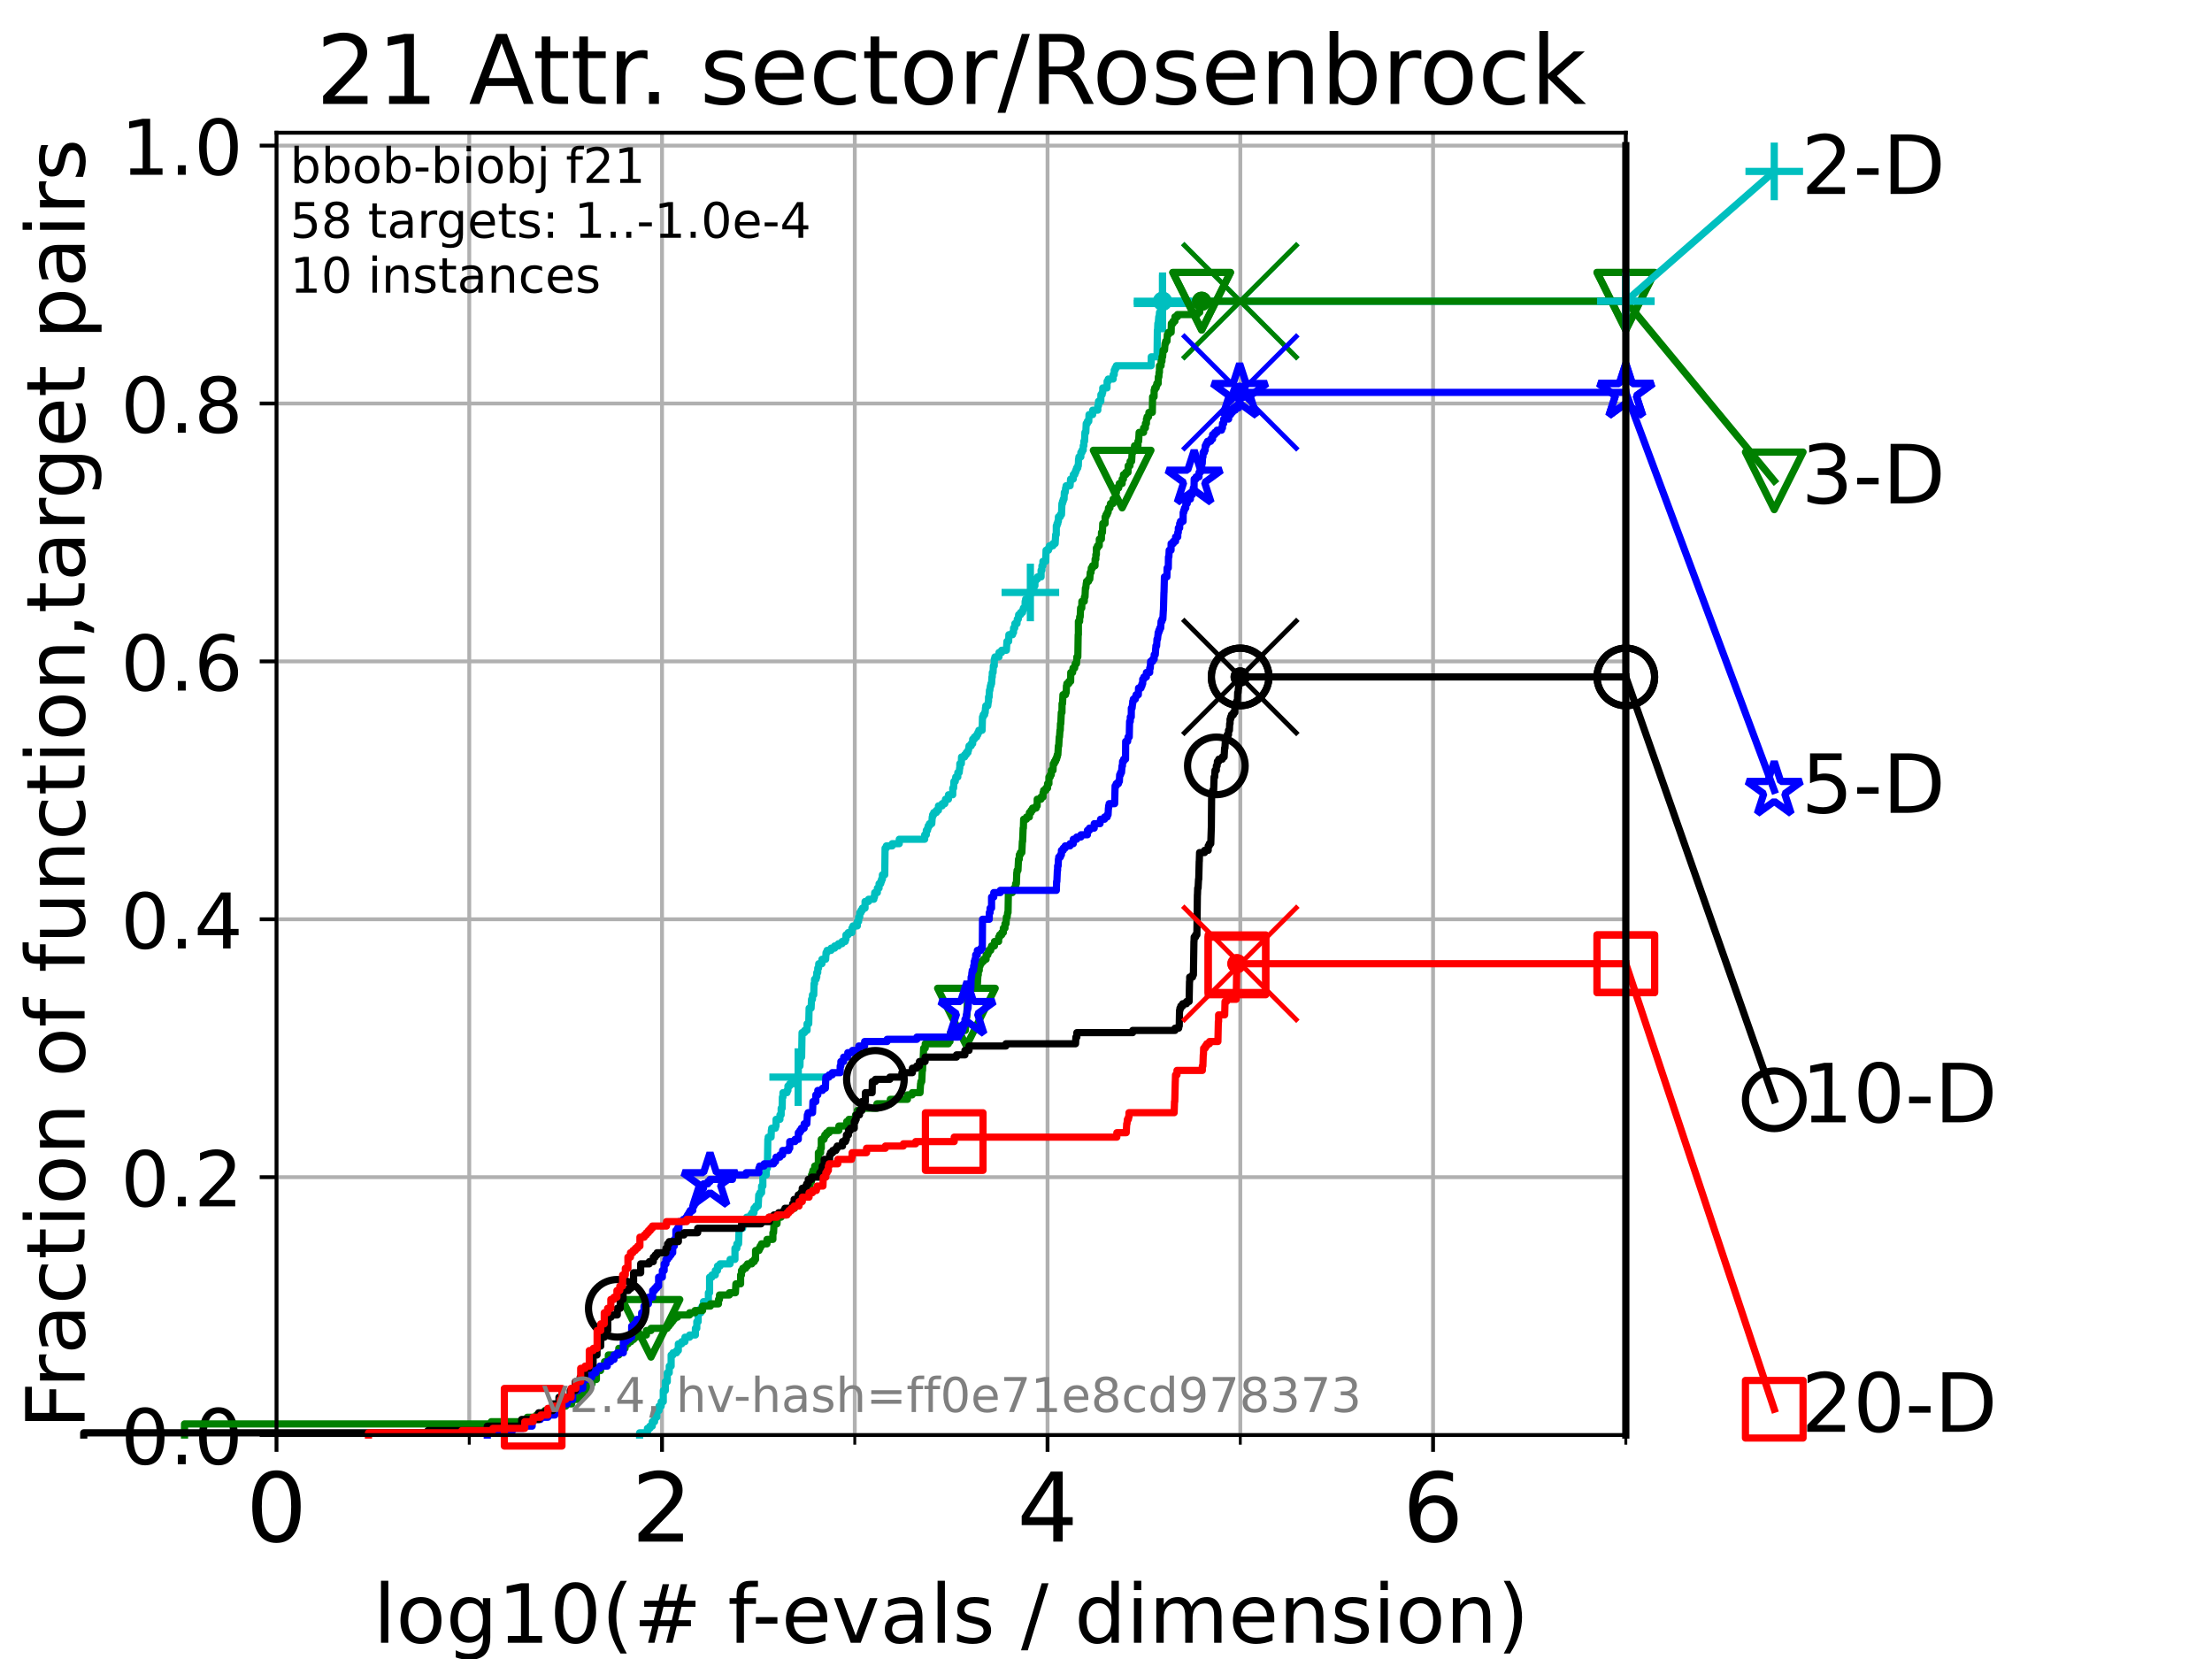 <?xml version="1.0" encoding="utf-8" standalone="no"?>
<!DOCTYPE svg PUBLIC "-//W3C//DTD SVG 1.1//EN"
  "http://www.w3.org/Graphics/SVG/1.1/DTD/svg11.dtd">
<!-- Created with matplotlib (https://matplotlib.org/) -->
<svg height="345.6pt" version="1.1" viewBox="0 0 460.8 345.6" width="460.8pt" xmlns="http://www.w3.org/2000/svg" xmlns:xlink="http://www.w3.org/1999/xlink">
 <defs>
  <style type="text/css">*{stroke-linecap:butt;stroke-linejoin:round;}</style>
 </defs>
 <g id="figure_1">
  <g id="patch_1">
   <path d="M 0 345.6 
L 460.8 345.6 
L 460.8 0 
L 0 0 
z
" style="fill:#ffffff;"/>
  </g>
  <g id="axes_1">
   <g id="patch_2">
    <path d="M 57.6 298.944 
L 338.688 298.944 
L 338.688 27.648 
L 57.6 27.648 
z
" style="fill:#ffffff;"/>
   </g>
   <g id="matplotlib.axis_1">
    <g id="xtick_1">
     <g id="line2d_1">
      <path clip-path="url(#pe1660f3dd1)" d="M 57.6 298.944 
L 57.6 27.648 
" style="fill:none;stroke:#b0b0b0;stroke-linecap:square;stroke-width:0.8;"/>
     </g>
     <g id="line2d_2">
      <defs>
       <path d="M 0 0 
L 0 3.5 
" id="m15a031ae4d" style="stroke:#000000;stroke-width:0.8;"/>
      </defs>
      <g>
       <use style="stroke:#000000;stroke-width:0.8;" x="57.6" xlink:href="#m15a031ae4d" y="298.944"/>
      </g>
     </g>
     <g id="text_1">
      <!-- 0 -->
      <g transform="translate(51.237 321.141)scale(0.2 -0.2)">
       <defs>
        <path d="M 31.781 66.406 
Q 24.172 66.406 20.328 58.906 
Q 16.5 51.422 16.5 36.375 
Q 16.5 21.391 20.328 13.891 
Q 24.172 6.391 31.781 6.391 
Q 39.453 6.391 43.281 13.891 
Q 47.125 21.391 47.125 36.375 
Q 47.125 51.422 43.281 58.906 
Q 39.453 66.406 31.781 66.406 
z
M 31.781 74.219 
Q 44.047 74.219 50.516 64.516 
Q 56.984 54.828 56.984 36.375 
Q 56.984 17.969 50.516 8.266 
Q 44.047 -1.422 31.781 -1.422 
Q 19.531 -1.422 13.062 8.266 
Q 6.594 17.969 6.594 36.375 
Q 6.594 54.828 13.062 64.516 
Q 19.531 74.219 31.781 74.219 
z
" id="DejaVuSans-48"/>
       </defs>
       <use xlink:href="#DejaVuSans-48"/>
      </g>
     </g>
    </g>
    <g id="xtick_2">
     <g id="line2d_3">
      <path clip-path="url(#pe1660f3dd1)" d="M 137.911 298.944 
L 137.911 27.648 
" style="fill:none;stroke:#b0b0b0;stroke-linecap:square;stroke-width:0.8;"/>
     </g>
     <g id="line2d_4">
      <g>
       <use style="stroke:#000000;stroke-width:0.8;" x="137.911" xlink:href="#m15a031ae4d" y="298.944"/>
      </g>
     </g>
     <g id="text_2">
      <!-- 2 -->
      <g transform="translate(131.548 321.141)scale(0.2 -0.2)">
       <defs>
        <path d="M 19.188 8.297 
L 53.609 8.297 
L 53.609 0 
L 7.328 0 
L 7.328 8.297 
Q 12.938 14.109 22.625 23.891 
Q 32.328 33.688 34.812 36.531 
Q 39.547 41.844 41.422 45.531 
Q 43.312 49.219 43.312 52.781 
Q 43.312 58.594 39.234 62.25 
Q 35.156 65.922 28.609 65.922 
Q 23.969 65.922 18.812 64.312 
Q 13.672 62.703 7.812 59.422 
L 7.812 69.391 
Q 13.766 71.781 18.938 73 
Q 24.125 74.219 28.422 74.219 
Q 39.75 74.219 46.484 68.547 
Q 53.219 62.891 53.219 53.422 
Q 53.219 48.922 51.531 44.891 
Q 49.859 40.875 45.406 35.406 
Q 44.188 33.984 37.641 27.219 
Q 31.109 20.453 19.188 8.297 
z
" id="DejaVuSans-50"/>
       </defs>
       <use xlink:href="#DejaVuSans-50"/>
      </g>
     </g>
    </g>
    <g id="xtick_3">
     <g id="line2d_5">
      <path clip-path="url(#pe1660f3dd1)" d="M 218.222 298.944 
L 218.222 27.648 
" style="fill:none;stroke:#b0b0b0;stroke-linecap:square;stroke-width:0.8;"/>
     </g>
     <g id="line2d_6">
      <g>
       <use style="stroke:#000000;stroke-width:0.8;" x="218.222" xlink:href="#m15a031ae4d" y="298.944"/>
      </g>
     </g>
     <g id="text_3">
      <!-- 4 -->
      <g transform="translate(211.859 321.141)scale(0.2 -0.2)">
       <defs>
        <path d="M 37.797 64.312 
L 12.891 25.391 
L 37.797 25.391 
z
M 35.203 72.906 
L 47.609 72.906 
L 47.609 25.391 
L 58.016 25.391 
L 58.016 17.188 
L 47.609 17.188 
L 47.609 0 
L 37.797 0 
L 37.797 17.188 
L 4.891 17.188 
L 4.891 26.703 
z
" id="DejaVuSans-52"/>
       </defs>
       <use xlink:href="#DejaVuSans-52"/>
      </g>
     </g>
    </g>
    <g id="xtick_4">
     <g id="line2d_7">
      <path clip-path="url(#pe1660f3dd1)" d="M 298.533 298.944 
L 298.533 27.648 
" style="fill:none;stroke:#b0b0b0;stroke-linecap:square;stroke-width:0.8;"/>
     </g>
     <g id="line2d_8">
      <g>
       <use style="stroke:#000000;stroke-width:0.8;" x="298.533" xlink:href="#m15a031ae4d" y="298.944"/>
      </g>
     </g>
     <g id="text_4">
      <!-- 6 -->
      <g transform="translate(292.17 321.141)scale(0.2 -0.2)">
       <defs>
        <path d="M 33.016 40.375 
Q 26.375 40.375 22.484 35.828 
Q 18.609 31.297 18.609 23.391 
Q 18.609 15.531 22.484 10.953 
Q 26.375 6.391 33.016 6.391 
Q 39.656 6.391 43.531 10.953 
Q 47.406 15.531 47.406 23.391 
Q 47.406 31.297 43.531 35.828 
Q 39.656 40.375 33.016 40.375 
z
M 52.594 71.297 
L 52.594 62.312 
Q 48.875 64.062 45.094 64.984 
Q 41.312 65.922 37.594 65.922 
Q 27.828 65.922 22.672 59.328 
Q 17.531 52.734 16.797 39.406 
Q 19.672 43.656 24.016 45.922 
Q 28.375 48.188 33.594 48.188 
Q 44.578 48.188 50.953 41.516 
Q 57.328 34.859 57.328 23.391 
Q 57.328 12.156 50.688 5.359 
Q 44.047 -1.422 33.016 -1.422 
Q 20.359 -1.422 13.672 8.266 
Q 6.984 17.969 6.984 36.375 
Q 6.984 53.656 15.188 63.938 
Q 23.391 74.219 37.203 74.219 
Q 40.922 74.219 44.703 73.484 
Q 48.484 72.75 52.594 71.297 
z
" id="DejaVuSans-54"/>
       </defs>
       <use xlink:href="#DejaVuSans-54"/>
      </g>
     </g>
    </g>
    <g id="xtick_5">
     <g id="line2d_9">
      <path clip-path="url(#pe1660f3dd1)" d="M 97.755 298.944 
L 97.755 27.648 
" style="fill:none;stroke:#b0b0b0;stroke-linecap:square;stroke-width:0.8;"/>
     </g>
     <g id="line2d_10">
      <defs>
       <path d="M 0 0 
L 0 2 
" id="mc7a3b37ca2" style="stroke:#000000;stroke-width:0.6;"/>
      </defs>
      <g>
       <use style="stroke:#000000;stroke-width:0.6;" x="97.755" xlink:href="#mc7a3b37ca2" y="298.944"/>
      </g>
     </g>
    </g>
    <g id="xtick_6">
     <g id="line2d_11">
      <path clip-path="url(#pe1660f3dd1)" d="M 178.066 298.944 
L 178.066 27.648 
" style="fill:none;stroke:#b0b0b0;stroke-linecap:square;stroke-width:0.8;"/>
     </g>
     <g id="line2d_12">
      <g>
       <use style="stroke:#000000;stroke-width:0.6;" x="178.066" xlink:href="#mc7a3b37ca2" y="298.944"/>
      </g>
     </g>
    </g>
    <g id="xtick_7">
     <g id="line2d_13">
      <path clip-path="url(#pe1660f3dd1)" d="M 258.377 298.944 
L 258.377 27.648 
" style="fill:none;stroke:#b0b0b0;stroke-linecap:square;stroke-width:0.8;"/>
     </g>
     <g id="line2d_14">
      <g>
       <use style="stroke:#000000;stroke-width:0.6;" x="258.377" xlink:href="#mc7a3b37ca2" y="298.944"/>
      </g>
     </g>
    </g>
    <g id="xtick_8">
     <g id="line2d_15">
      <path clip-path="url(#pe1660f3dd1)" d="M 338.688 298.944 
L 338.688 27.648 
" style="fill:none;stroke:#b0b0b0;stroke-linecap:square;stroke-width:0.8;"/>
     </g>
     <g id="line2d_16">
      <g>
       <use style="stroke:#000000;stroke-width:0.6;" x="338.688" xlink:href="#mc7a3b37ca2" y="298.944"/>
      </g>
     </g>
    </g>
    <g id="text_5">
     <!-- log10(# f-evals / dimension) -->
     <g transform="translate(77.764 342.218)scale(0.17 -0.17)">
      <defs>
       <path d="M 9.422 75.984 
L 18.406 75.984 
L 18.406 0 
L 9.422 0 
z
" id="DejaVuSans-108"/>
       <path d="M 30.609 48.391 
Q 23.391 48.391 19.188 42.75 
Q 14.984 37.109 14.984 27.297 
Q 14.984 17.484 19.156 11.844 
Q 23.344 6.203 30.609 6.203 
Q 37.797 6.203 41.984 11.859 
Q 46.188 17.531 46.188 27.297 
Q 46.188 37.016 41.984 42.703 
Q 37.797 48.391 30.609 48.391 
z
M 30.609 56 
Q 42.328 56 49.016 48.375 
Q 55.719 40.766 55.719 27.297 
Q 55.719 13.875 49.016 6.219 
Q 42.328 -1.422 30.609 -1.422 
Q 18.844 -1.422 12.172 6.219 
Q 5.516 13.875 5.516 27.297 
Q 5.516 40.766 12.172 48.375 
Q 18.844 56 30.609 56 
z
" id="DejaVuSans-111"/>
       <path d="M 45.406 27.984 
Q 45.406 37.75 41.375 43.109 
Q 37.359 48.484 30.078 48.484 
Q 22.859 48.484 18.828 43.109 
Q 14.797 37.75 14.797 27.984 
Q 14.797 18.266 18.828 12.891 
Q 22.859 7.516 30.078 7.516 
Q 37.359 7.516 41.375 12.891 
Q 45.406 18.266 45.406 27.984 
z
M 54.391 6.781 
Q 54.391 -7.172 48.188 -13.984 
Q 42 -20.797 29.203 -20.797 
Q 24.469 -20.797 20.266 -20.094 
Q 16.062 -19.391 12.109 -17.922 
L 12.109 -9.188 
Q 16.062 -11.328 19.922 -12.344 
Q 23.781 -13.375 27.781 -13.375 
Q 36.625 -13.375 41.016 -8.766 
Q 45.406 -4.156 45.406 5.172 
L 45.406 9.625 
Q 42.625 4.781 38.281 2.391 
Q 33.938 0 27.875 0 
Q 17.828 0 11.672 7.656 
Q 5.516 15.328 5.516 27.984 
Q 5.516 40.672 11.672 48.328 
Q 17.828 56 27.875 56 
Q 33.938 56 38.281 53.609 
Q 42.625 51.219 45.406 46.391 
L 45.406 54.688 
L 54.391 54.688 
z
" id="DejaVuSans-103"/>
       <path d="M 12.406 8.297 
L 28.516 8.297 
L 28.516 63.922 
L 10.984 60.406 
L 10.984 69.391 
L 28.422 72.906 
L 38.281 72.906 
L 38.281 8.297 
L 54.391 8.297 
L 54.391 0 
L 12.406 0 
z
" id="DejaVuSans-49"/>
       <path d="M 31 75.875 
Q 24.469 64.656 21.281 53.656 
Q 18.109 42.672 18.109 31.391 
Q 18.109 20.125 21.312 9.062 
Q 24.516 -2 31 -13.188 
L 23.188 -13.188 
Q 15.875 -1.703 12.234 9.375 
Q 8.594 20.453 8.594 31.391 
Q 8.594 42.281 12.203 53.312 
Q 15.828 64.359 23.188 75.875 
z
" id="DejaVuSans-40"/>
       <path d="M 51.125 44 
L 36.922 44 
L 32.812 27.688 
L 47.125 27.688 
z
M 43.797 71.781 
L 38.719 51.516 
L 52.984 51.516 
L 58.109 71.781 
L 65.922 71.781 
L 60.891 51.516 
L 76.125 51.516 
L 76.125 44 
L 58.984 44 
L 54.984 27.688 
L 70.516 27.688 
L 70.516 20.219 
L 53.078 20.219 
L 48 0 
L 40.188 0 
L 45.219 20.219 
L 30.906 20.219 
L 25.875 0 
L 18.016 0 
L 23.094 20.219 
L 7.719 20.219 
L 7.719 27.688 
L 24.906 27.688 
L 29 44 
L 13.281 44 
L 13.281 51.516 
L 30.906 51.516 
L 35.891 71.781 
z
" id="DejaVuSans-35"/>
       <path id="DejaVuSans-32"/>
       <path d="M 37.109 75.984 
L 37.109 68.5 
L 28.516 68.5 
Q 23.688 68.5 21.797 66.547 
Q 19.922 64.594 19.922 59.516 
L 19.922 54.688 
L 34.719 54.688 
L 34.719 47.703 
L 19.922 47.703 
L 19.922 0 
L 10.891 0 
L 10.891 47.703 
L 2.297 47.703 
L 2.297 54.688 
L 10.891 54.688 
L 10.891 58.5 
Q 10.891 67.625 15.141 71.797 
Q 19.391 75.984 28.609 75.984 
z
" id="DejaVuSans-102"/>
       <path d="M 4.891 31.391 
L 31.203 31.391 
L 31.203 23.391 
L 4.891 23.391 
z
" id="DejaVuSans-45"/>
       <path d="M 56.203 29.594 
L 56.203 25.203 
L 14.891 25.203 
Q 15.484 15.922 20.484 11.062 
Q 25.484 6.203 34.422 6.203 
Q 39.594 6.203 44.453 7.469 
Q 49.312 8.734 54.109 11.281 
L 54.109 2.781 
Q 49.266 0.734 44.188 -0.344 
Q 39.109 -1.422 33.891 -1.422 
Q 20.797 -1.422 13.156 6.188 
Q 5.516 13.812 5.516 26.812 
Q 5.516 40.234 12.766 48.109 
Q 20.016 56 32.328 56 
Q 43.359 56 49.781 48.891 
Q 56.203 41.797 56.203 29.594 
z
M 47.219 32.234 
Q 47.125 39.594 43.094 43.984 
Q 39.062 48.391 32.422 48.391 
Q 24.906 48.391 20.391 44.141 
Q 15.875 39.891 15.188 32.172 
z
" id="DejaVuSans-101"/>
       <path d="M 2.984 54.688 
L 12.5 54.688 
L 29.594 8.797 
L 46.688 54.688 
L 56.203 54.688 
L 35.688 0 
L 23.484 0 
z
" id="DejaVuSans-118"/>
       <path d="M 34.281 27.484 
Q 23.391 27.484 19.188 25 
Q 14.984 22.516 14.984 16.5 
Q 14.984 11.719 18.141 8.906 
Q 21.297 6.109 26.703 6.109 
Q 34.188 6.109 38.703 11.406 
Q 43.219 16.703 43.219 25.484 
L 43.219 27.484 
z
M 52.203 31.203 
L 52.203 0 
L 43.219 0 
L 43.219 8.297 
Q 40.141 3.328 35.547 0.953 
Q 30.953 -1.422 24.312 -1.422 
Q 15.922 -1.422 10.953 3.297 
Q 6 8.016 6 15.922 
Q 6 25.141 12.172 29.828 
Q 18.359 34.516 30.609 34.516 
L 43.219 34.516 
L 43.219 35.406 
Q 43.219 41.609 39.141 45 
Q 35.062 48.391 27.688 48.391 
Q 23 48.391 18.547 47.266 
Q 14.109 46.141 10.016 43.891 
L 10.016 52.203 
Q 14.938 54.109 19.578 55.047 
Q 24.219 56 28.609 56 
Q 40.484 56 46.344 49.844 
Q 52.203 43.703 52.203 31.203 
z
" id="DejaVuSans-97"/>
       <path d="M 44.281 53.078 
L 44.281 44.578 
Q 40.484 46.531 36.375 47.5 
Q 32.281 48.484 27.875 48.484 
Q 21.188 48.484 17.844 46.438 
Q 14.5 44.391 14.5 40.281 
Q 14.5 37.156 16.891 35.375 
Q 19.281 33.594 26.516 31.984 
L 29.594 31.297 
Q 39.156 29.25 43.188 25.516 
Q 47.219 21.781 47.219 15.094 
Q 47.219 7.469 41.188 3.016 
Q 35.156 -1.422 24.609 -1.422 
Q 20.219 -1.422 15.453 -0.562 
Q 10.688 0.297 5.422 2 
L 5.422 11.281 
Q 10.406 8.688 15.234 7.391 
Q 20.062 6.109 24.812 6.109 
Q 31.156 6.109 34.562 8.281 
Q 37.984 10.453 37.984 14.406 
Q 37.984 18.062 35.516 20.016 
Q 33.062 21.969 24.703 23.781 
L 21.578 24.516 
Q 13.234 26.266 9.516 29.906 
Q 5.812 33.547 5.812 39.891 
Q 5.812 47.609 11.281 51.797 
Q 16.75 56 26.812 56 
Q 31.781 56 36.172 55.266 
Q 40.578 54.547 44.281 53.078 
z
" id="DejaVuSans-115"/>
       <path d="M 25.391 72.906 
L 33.688 72.906 
L 8.297 -9.281 
L 0 -9.281 
z
" id="DejaVuSans-47"/>
       <path d="M 45.406 46.391 
L 45.406 75.984 
L 54.391 75.984 
L 54.391 0 
L 45.406 0 
L 45.406 8.203 
Q 42.578 3.328 38.25 0.953 
Q 33.938 -1.422 27.875 -1.422 
Q 17.969 -1.422 11.734 6.484 
Q 5.516 14.406 5.516 27.297 
Q 5.516 40.188 11.734 48.094 
Q 17.969 56 27.875 56 
Q 33.938 56 38.25 53.625 
Q 42.578 51.266 45.406 46.391 
z
M 14.797 27.297 
Q 14.797 17.391 18.875 11.75 
Q 22.953 6.109 30.078 6.109 
Q 37.203 6.109 41.297 11.75 
Q 45.406 17.391 45.406 27.297 
Q 45.406 37.203 41.297 42.844 
Q 37.203 48.484 30.078 48.484 
Q 22.953 48.484 18.875 42.844 
Q 14.797 37.203 14.797 27.297 
z
" id="DejaVuSans-100"/>
       <path d="M 9.422 54.688 
L 18.406 54.688 
L 18.406 0 
L 9.422 0 
z
M 9.422 75.984 
L 18.406 75.984 
L 18.406 64.594 
L 9.422 64.594 
z
" id="DejaVuSans-105"/>
       <path d="M 52 44.188 
Q 55.375 50.25 60.062 53.125 
Q 64.75 56 71.094 56 
Q 79.641 56 84.281 50.016 
Q 88.922 44.047 88.922 33.016 
L 88.922 0 
L 79.891 0 
L 79.891 32.719 
Q 79.891 40.578 77.094 44.375 
Q 74.312 48.188 68.609 48.188 
Q 61.625 48.188 57.562 43.547 
Q 53.516 38.922 53.516 30.906 
L 53.516 0 
L 44.484 0 
L 44.484 32.719 
Q 44.484 40.625 41.703 44.406 
Q 38.922 48.188 33.109 48.188 
Q 26.219 48.188 22.156 43.531 
Q 18.109 38.875 18.109 30.906 
L 18.109 0 
L 9.078 0 
L 9.078 54.688 
L 18.109 54.688 
L 18.109 46.188 
Q 21.188 51.219 25.484 53.609 
Q 29.781 56 35.688 56 
Q 41.656 56 45.828 52.969 
Q 50 49.953 52 44.188 
z
" id="DejaVuSans-109"/>
       <path d="M 54.891 33.016 
L 54.891 0 
L 45.906 0 
L 45.906 32.719 
Q 45.906 40.484 42.875 44.328 
Q 39.844 48.188 33.797 48.188 
Q 26.516 48.188 22.312 43.547 
Q 18.109 38.922 18.109 30.906 
L 18.109 0 
L 9.078 0 
L 9.078 54.688 
L 18.109 54.688 
L 18.109 46.188 
Q 21.344 51.125 25.703 53.562 
Q 30.078 56 35.797 56 
Q 45.219 56 50.047 50.172 
Q 54.891 44.344 54.891 33.016 
z
" id="DejaVuSans-110"/>
       <path d="M 8.016 75.875 
L 15.828 75.875 
Q 23.141 64.359 26.781 53.312 
Q 30.422 42.281 30.422 31.391 
Q 30.422 20.453 26.781 9.375 
Q 23.141 -1.703 15.828 -13.188 
L 8.016 -13.188 
Q 14.5 -2 17.703 9.062 
Q 20.906 20.125 20.906 31.391 
Q 20.906 42.672 17.703 53.656 
Q 14.5 64.656 8.016 75.875 
z
" id="DejaVuSans-41"/>
      </defs>
      <use xlink:href="#DejaVuSans-108"/>
      <use x="27.783" xlink:href="#DejaVuSans-111"/>
      <use x="88.965" xlink:href="#DejaVuSans-103"/>
      <use x="152.441" xlink:href="#DejaVuSans-49"/>
      <use x="216.064" xlink:href="#DejaVuSans-48"/>
      <use x="279.688" xlink:href="#DejaVuSans-40"/>
      <use x="318.701" xlink:href="#DejaVuSans-35"/>
      <use x="402.49" xlink:href="#DejaVuSans-32"/>
      <use x="434.277" xlink:href="#DejaVuSans-102"/>
      <use x="463.982" xlink:href="#DejaVuSans-45"/>
      <use x="500.066" xlink:href="#DejaVuSans-101"/>
      <use x="561.59" xlink:href="#DejaVuSans-118"/>
      <use x="620.77" xlink:href="#DejaVuSans-97"/>
      <use x="682.049" xlink:href="#DejaVuSans-108"/>
      <use x="709.832" xlink:href="#DejaVuSans-115"/>
      <use x="761.932" xlink:href="#DejaVuSans-32"/>
      <use x="793.719" xlink:href="#DejaVuSans-47"/>
      <use x="827.41" xlink:href="#DejaVuSans-32"/>
      <use x="859.197" xlink:href="#DejaVuSans-100"/>
      <use x="922.674" xlink:href="#DejaVuSans-105"/>
      <use x="950.457" xlink:href="#DejaVuSans-109"/>
      <use x="1047.869" xlink:href="#DejaVuSans-101"/>
      <use x="1109.393" xlink:href="#DejaVuSans-110"/>
      <use x="1172.771" xlink:href="#DejaVuSans-115"/>
      <use x="1224.871" xlink:href="#DejaVuSans-105"/>
      <use x="1252.654" xlink:href="#DejaVuSans-111"/>
      <use x="1313.836" xlink:href="#DejaVuSans-110"/>
      <use x="1377.215" xlink:href="#DejaVuSans-41"/>
     </g>
    </g>
   </g>
   <g id="matplotlib.axis_2">
    <g id="ytick_1">
     <g id="line2d_17">
      <path clip-path="url(#pe1660f3dd1)" d="M 57.6 298.944 
L 338.688 298.944 
" style="fill:none;stroke:#b0b0b0;stroke-linecap:square;stroke-width:0.8;"/>
     </g>
     <g id="line2d_18">
      <defs>
       <path d="M 0 0 
L -3.5 0 
" id="m958b1c2b01" style="stroke:#000000;stroke-width:0.8;"/>
      </defs>
      <g>
       <use style="stroke:#000000;stroke-width:0.8;" x="57.6" xlink:href="#m958b1c2b01" y="298.944"/>
      </g>
     </g>
     <g id="text_6">
      <!-- 0.0 -->
      <g transform="translate(25.155 305.023)scale(0.16 -0.16)">
       <defs>
        <path d="M 10.688 12.406 
L 21 12.406 
L 21 0 
L 10.688 0 
z
" id="DejaVuSans-46"/>
       </defs>
       <use xlink:href="#DejaVuSans-48"/>
       <use x="63.623" xlink:href="#DejaVuSans-46"/>
       <use x="95.41" xlink:href="#DejaVuSans-48"/>
      </g>
     </g>
    </g>
    <g id="ytick_2">
     <g id="line2d_19">
      <path clip-path="url(#pe1660f3dd1)" d="M 57.6 245.222 
L 338.688 245.222 
" style="fill:none;stroke:#b0b0b0;stroke-linecap:square;stroke-width:0.8;"/>
     </g>
     <g id="line2d_20">
      <g>
       <use style="stroke:#000000;stroke-width:0.8;" x="57.6" xlink:href="#m958b1c2b01" y="245.222"/>
      </g>
     </g>
     <g id="text_7">
      <!-- 0.2 -->
      <g transform="translate(25.155 251.301)scale(0.16 -0.16)">
       <use xlink:href="#DejaVuSans-48"/>
       <use x="63.623" xlink:href="#DejaVuSans-46"/>
       <use x="95.41" xlink:href="#DejaVuSans-50"/>
      </g>
     </g>
    </g>
    <g id="ytick_3">
     <g id="line2d_21">
      <path clip-path="url(#pe1660f3dd1)" d="M 57.6 191.5 
L 338.688 191.5 
" style="fill:none;stroke:#b0b0b0;stroke-linecap:square;stroke-width:0.8;"/>
     </g>
     <g id="line2d_22">
      <g>
       <use style="stroke:#000000;stroke-width:0.8;" x="57.6" xlink:href="#m958b1c2b01" y="191.5"/>
      </g>
     </g>
     <g id="text_8">
      <!-- 0.4 -->
      <g transform="translate(25.155 197.579)scale(0.16 -0.16)">
       <use xlink:href="#DejaVuSans-48"/>
       <use x="63.623" xlink:href="#DejaVuSans-46"/>
       <use x="95.41" xlink:href="#DejaVuSans-52"/>
      </g>
     </g>
    </g>
    <g id="ytick_4">
     <g id="line2d_23">
      <path clip-path="url(#pe1660f3dd1)" d="M 57.6 137.778 
L 338.688 137.778 
" style="fill:none;stroke:#b0b0b0;stroke-linecap:square;stroke-width:0.8;"/>
     </g>
     <g id="line2d_24">
      <g>
       <use style="stroke:#000000;stroke-width:0.8;" x="57.6" xlink:href="#m958b1c2b01" y="137.778"/>
      </g>
     </g>
     <g id="text_9">
      <!-- 0.6 -->
      <g transform="translate(25.155 143.857)scale(0.16 -0.16)">
       <use xlink:href="#DejaVuSans-48"/>
       <use x="63.623" xlink:href="#DejaVuSans-46"/>
       <use x="95.41" xlink:href="#DejaVuSans-54"/>
      </g>
     </g>
    </g>
    <g id="ytick_5">
     <g id="line2d_25">
      <path clip-path="url(#pe1660f3dd1)" d="M 57.6 84.056 
L 338.688 84.056 
" style="fill:none;stroke:#b0b0b0;stroke-linecap:square;stroke-width:0.8;"/>
     </g>
     <g id="line2d_26">
      <g>
       <use style="stroke:#000000;stroke-width:0.8;" x="57.6" xlink:href="#m958b1c2b01" y="84.056"/>
      </g>
     </g>
     <g id="text_10">
      <!-- 0.8 -->
      <g transform="translate(25.155 90.135)scale(0.16 -0.16)">
       <defs>
        <path d="M 31.781 34.625 
Q 24.75 34.625 20.719 30.859 
Q 16.703 27.094 16.703 20.516 
Q 16.703 13.922 20.719 10.156 
Q 24.75 6.391 31.781 6.391 
Q 38.812 6.391 42.859 10.172 
Q 46.922 13.969 46.922 20.516 
Q 46.922 27.094 42.891 30.859 
Q 38.875 34.625 31.781 34.625 
z
M 21.922 38.812 
Q 15.578 40.375 12.031 44.719 
Q 8.5 49.078 8.5 55.328 
Q 8.5 64.062 14.719 69.141 
Q 20.953 74.219 31.781 74.219 
Q 42.672 74.219 48.875 69.141 
Q 55.078 64.062 55.078 55.328 
Q 55.078 49.078 51.531 44.719 
Q 48 40.375 41.703 38.812 
Q 48.828 37.156 52.797 32.312 
Q 56.781 27.484 56.781 20.516 
Q 56.781 9.906 50.312 4.234 
Q 43.844 -1.422 31.781 -1.422 
Q 19.734 -1.422 13.25 4.234 
Q 6.781 9.906 6.781 20.516 
Q 6.781 27.484 10.781 32.312 
Q 14.797 37.156 21.922 38.812 
z
M 18.312 54.391 
Q 18.312 48.734 21.844 45.562 
Q 25.391 42.391 31.781 42.391 
Q 38.141 42.391 41.719 45.562 
Q 45.312 48.734 45.312 54.391 
Q 45.312 60.062 41.719 63.234 
Q 38.141 66.406 31.781 66.406 
Q 25.391 66.406 21.844 63.234 
Q 18.312 60.062 18.312 54.391 
z
" id="DejaVuSans-56"/>
       </defs>
       <use xlink:href="#DejaVuSans-48"/>
       <use x="63.623" xlink:href="#DejaVuSans-46"/>
       <use x="95.41" xlink:href="#DejaVuSans-56"/>
      </g>
     </g>
    </g>
    <g id="ytick_6">
     <g id="line2d_27">
      <path clip-path="url(#pe1660f3dd1)" d="M 57.6 30.334 
L 338.688 30.334 
" style="fill:none;stroke:#b0b0b0;stroke-linecap:square;stroke-width:0.8;"/>
     </g>
     <g id="line2d_28">
      <g>
       <use style="stroke:#000000;stroke-width:0.8;" x="57.6" xlink:href="#m958b1c2b01" y="30.334"/>
      </g>
     </g>
     <g id="text_11">
      <!-- 1.0 -->
      <g transform="translate(25.155 36.413)scale(0.16 -0.16)">
       <use xlink:href="#DejaVuSans-49"/>
       <use x="63.623" xlink:href="#DejaVuSans-46"/>
       <use x="95.41" xlink:href="#DejaVuSans-48"/>
      </g>
     </g>
    </g>
    <g id="text_12">
     <!-- Fraction of function,target pairs -->
     <g transform="translate(17.62 297.681)rotate(-90)scale(0.17 -0.17)">
      <defs>
       <path d="M 9.812 72.906 
L 51.703 72.906 
L 51.703 64.594 
L 19.672 64.594 
L 19.672 43.109 
L 48.578 43.109 
L 48.578 34.812 
L 19.672 34.812 
L 19.672 0 
L 9.812 0 
z
" id="DejaVuSans-70"/>
       <path d="M 41.109 46.297 
Q 39.594 47.172 37.812 47.578 
Q 36.031 48 33.891 48 
Q 26.266 48 22.188 43.047 
Q 18.109 38.094 18.109 28.812 
L 18.109 0 
L 9.078 0 
L 9.078 54.688 
L 18.109 54.688 
L 18.109 46.188 
Q 20.953 51.172 25.484 53.578 
Q 30.031 56 36.531 56 
Q 37.453 56 38.578 55.875 
Q 39.703 55.766 41.062 55.516 
z
" id="DejaVuSans-114"/>
       <path d="M 48.781 52.594 
L 48.781 44.188 
Q 44.969 46.297 41.141 47.344 
Q 37.312 48.391 33.406 48.391 
Q 24.656 48.391 19.812 42.844 
Q 14.984 37.312 14.984 27.297 
Q 14.984 17.281 19.812 11.734 
Q 24.656 6.203 33.406 6.203 
Q 37.312 6.203 41.141 7.25 
Q 44.969 8.297 48.781 10.406 
L 48.781 2.094 
Q 45.016 0.344 40.984 -0.531 
Q 36.969 -1.422 32.422 -1.422 
Q 20.062 -1.422 12.781 6.344 
Q 5.516 14.109 5.516 27.297 
Q 5.516 40.672 12.859 48.328 
Q 20.219 56 33.016 56 
Q 37.156 56 41.109 55.141 
Q 45.062 54.297 48.781 52.594 
z
" id="DejaVuSans-99"/>
       <path d="M 18.312 70.219 
L 18.312 54.688 
L 36.812 54.688 
L 36.812 47.703 
L 18.312 47.703 
L 18.312 18.016 
Q 18.312 11.328 20.141 9.422 
Q 21.969 7.516 27.594 7.516 
L 36.812 7.516 
L 36.812 0 
L 27.594 0 
Q 17.188 0 13.234 3.875 
Q 9.281 7.766 9.281 18.016 
L 9.281 47.703 
L 2.688 47.703 
L 2.688 54.688 
L 9.281 54.688 
L 9.281 70.219 
z
" id="DejaVuSans-116"/>
       <path d="M 8.5 21.578 
L 8.5 54.688 
L 17.484 54.688 
L 17.484 21.922 
Q 17.484 14.156 20.5 10.266 
Q 23.531 6.391 29.594 6.391 
Q 36.859 6.391 41.078 11.031 
Q 45.312 15.672 45.312 23.688 
L 45.312 54.688 
L 54.297 54.688 
L 54.297 0 
L 45.312 0 
L 45.312 8.406 
Q 42.047 3.422 37.719 1 
Q 33.406 -1.422 27.688 -1.422 
Q 18.266 -1.422 13.375 4.438 
Q 8.5 10.297 8.5 21.578 
z
M 31.109 56 
z
" id="DejaVuSans-117"/>
       <path d="M 11.719 12.406 
L 22.016 12.406 
L 22.016 4 
L 14.016 -11.625 
L 7.719 -11.625 
L 11.719 4 
z
" id="DejaVuSans-44"/>
       <path d="M 18.109 8.203 
L 18.109 -20.797 
L 9.078 -20.797 
L 9.078 54.688 
L 18.109 54.688 
L 18.109 46.391 
Q 20.953 51.266 25.266 53.625 
Q 29.594 56 35.594 56 
Q 45.562 56 51.781 48.094 
Q 58.016 40.188 58.016 27.297 
Q 58.016 14.406 51.781 6.484 
Q 45.562 -1.422 35.594 -1.422 
Q 29.594 -1.422 25.266 0.953 
Q 20.953 3.328 18.109 8.203 
z
M 48.688 27.297 
Q 48.688 37.203 44.609 42.844 
Q 40.531 48.484 33.406 48.484 
Q 26.266 48.484 22.188 42.844 
Q 18.109 37.203 18.109 27.297 
Q 18.109 17.391 22.188 11.75 
Q 26.266 6.109 33.406 6.109 
Q 40.531 6.109 44.609 11.75 
Q 48.688 17.391 48.688 27.297 
z
" id="DejaVuSans-112"/>
      </defs>
      <use xlink:href="#DejaVuSans-70"/>
      <use x="50.27" xlink:href="#DejaVuSans-114"/>
      <use x="91.383" xlink:href="#DejaVuSans-97"/>
      <use x="152.662" xlink:href="#DejaVuSans-99"/>
      <use x="207.643" xlink:href="#DejaVuSans-116"/>
      <use x="246.852" xlink:href="#DejaVuSans-105"/>
      <use x="274.635" xlink:href="#DejaVuSans-111"/>
      <use x="335.816" xlink:href="#DejaVuSans-110"/>
      <use x="399.195" xlink:href="#DejaVuSans-32"/>
      <use x="430.982" xlink:href="#DejaVuSans-111"/>
      <use x="492.164" xlink:href="#DejaVuSans-102"/>
      <use x="527.369" xlink:href="#DejaVuSans-32"/>
      <use x="559.156" xlink:href="#DejaVuSans-102"/>
      <use x="594.361" xlink:href="#DejaVuSans-117"/>
      <use x="657.74" xlink:href="#DejaVuSans-110"/>
      <use x="721.119" xlink:href="#DejaVuSans-99"/>
      <use x="776.1" xlink:href="#DejaVuSans-116"/>
      <use x="815.309" xlink:href="#DejaVuSans-105"/>
      <use x="843.092" xlink:href="#DejaVuSans-111"/>
      <use x="904.273" xlink:href="#DejaVuSans-110"/>
      <use x="967.652" xlink:href="#DejaVuSans-44"/>
      <use x="999.439" xlink:href="#DejaVuSans-116"/>
      <use x="1038.648" xlink:href="#DejaVuSans-97"/>
      <use x="1099.928" xlink:href="#DejaVuSans-114"/>
      <use x="1139.291" xlink:href="#DejaVuSans-103"/>
      <use x="1202.768" xlink:href="#DejaVuSans-101"/>
      <use x="1264.291" xlink:href="#DejaVuSans-116"/>
      <use x="1303.5" xlink:href="#DejaVuSans-32"/>
      <use x="1335.287" xlink:href="#DejaVuSans-112"/>
      <use x="1398.764" xlink:href="#DejaVuSans-97"/>
      <use x="1460.043" xlink:href="#DejaVuSans-105"/>
      <use x="1487.826" xlink:href="#DejaVuSans-114"/>
      <use x="1528.939" xlink:href="#DejaVuSans-115"/>
     </g>
    </g>
   </g>
   <g id="line2d_29">
    <defs>
     <path d="M 0 1.5 
C 0.398 1.5 0.779 1.342 1.061 1.061 
C 1.342 0.779 1.5 0.398 1.5 0 
C 1.5 -0.398 1.342 -0.779 1.061 -1.061 
C 0.779 -1.342 0.398 -1.5 0 -1.5 
C -0.398 -1.5 -0.779 -1.342 -1.061 -1.061 
C -1.342 -0.779 -1.5 -0.398 -1.5 0 
C -1.5 0.398 -1.342 0.779 -1.061 1.061 
C -0.779 1.342 -0.398 1.5 0 1.5 
z
" id="m4b25703836" style="stroke:#00bfbf;"/>
    </defs>
    <g>
     <use style="fill:#00bfbf;stroke:#00bfbf;" x="242.182" xlink:href="#m4b25703836" y="62.753"/>
     <use style="fill:#00bfbf;stroke:#00bfbf;" x="242.182" xlink:href="#m4b25703836" y="62.753"/>
    </g>
   </g>
   <g id="line2d_30">
    <path d="M 133.239 298.944 
L 133.239 298.481 
L 134.87 298.481 
L 134.87 297.555 
L 135.382 297.555 
L 135.382 297.092 
L 135.879 297.092 
L 135.879 296.165 
L 136.362 296.165 
L 136.362 295.239 
L 136.832 295.239 
L 136.832 293.85 
L 137.29 293.85 
L 137.29 292.923 
L 137.736 292.923 
L 137.736 291.997 
L 138.171 291.997 
L 138.171 289.682 
L 138.595 289.682 
L 138.595 287.829 
L 139.009 287.829 
L 139.009 285.977 
L 139.414 285.977 
L 139.414 284.587 
L 139.809 284.587 
L 139.809 282.272 
L 140.196 282.272 
L 140.196 281.809 
L 140.944 281.809 
L 140.944 281.345 
L 141.307 281.345 
L 141.307 279.956 
L 142.01 279.956 
L 142.01 279.493 
L 142.686 279.493 
L 142.686 278.567 
L 143.654 278.567 
L 143.654 278.104 
L 144.865 278.104 
L 144.865 276.714 
L 145.155 276.714 
L 145.155 275.325 
L 145.441 275.325 
L 145.441 273.472 
L 145.998 273.472 
L 145.998 272.546 
L 146.27 272.546 
L 146.27 272.083 
L 146.538 272.083 
L 146.538 271.157 
L 147.57 271.157 
L 147.57 269.304 
L 147.819 269.304 
L 147.819 266.062 
L 148.306 266.062 
L 148.306 265.599 
L 149.012 265.599 
L 149.012 264.673 
L 149.468 264.673 
L 149.468 263.747 
L 149.999 263.747 
L 149.999 263.284 
L 152.092 263.284 
L 152.092 262.357 
L 153.106 262.357 
L 153.106 260.042 
L 153.502 260.042 
L 153.502 259.116 
L 153.855 259.116 
L 153.96 256.337 
L 154.064 256.337 
L 154.064 255.874 
L 154.708 255.874 
L 154.807 254.484 
L 155.2 254.484 
L 155.2 254.021 
L 155.552 254.021 
L 155.552 253.558 
L 156.358 253.558 
L 156.358 253.095 
L 156.658 253.095 
L 156.658 252.632 
L 157.07 252.632 
L 157.07 251.706 
L 157.444 251.706 
L 157.444 251.243 
L 157.948 251.243 
L 158.059 248.927 
L 158.304 248.927 
L 158.304 248.464 
L 158.653 248.464 
L 158.653 247.075 
L 158.916 247.075 
L 158.916 244.759 
L 159.633 244.759 
L 159.633 243.37 
L 159.858 243.37 
L 159.956 237.349 
L 160.03 237.349 
L 160.03 236.886 
L 160.633 236.886 
L 160.68 235.496 
L 160.751 235.496 
L 160.751 235.033 
L 161.533 235.033 
L 161.533 234.57 
L 161.668 234.57 
L 161.668 233.181 
L 162.475 233.181 
L 162.475 232.255 
L 162.729 232.255 
L 162.729 230.865 
L 162.938 230.865 
L 162.979 228.55 
L 163.103 228.55 
L 163.103 227.623 
L 163.946 227.623 
L 163.946 227.16 
L 164.141 227.16 
L 164.141 226.234 
L 164.505 226.234 
L 164.505 225.771 
L 165.248 225.771 
L 165.248 224.845 
L 165.873 224.845 
L 165.873 224.382 
L 166.272 224.382 
L 166.272 222.066 
L 166.646 222.066 
L 166.679 220.214 
L 166.994 220.214 
L 167.077 215.119 
L 167.609 215.119 
L 167.609 214.656 
L 168.125 214.656 
L 168.125 213.267 
L 168.476 213.267 
L 168.552 210.025 
L 168.968 210.025 
L 169.056 208.172 
L 169.245 208.172 
L 169.245 207.246 
L 169.517 207.246 
L 169.574 204.931 
L 169.687 204.931 
L 169.687 204.004 
L 170.009 204.004 
L 170.009 203.541 
L 170.147 203.541 
L 170.147 202.615 
L 170.351 202.615 
L 170.351 201.689 
L 170.513 201.689 
L 170.554 200.762 
L 171.225 200.762 
L 171.225 199.836 
L 171.995 199.836 
L 172.081 198.447 
L 172.289 198.447 
L 172.289 197.984 
L 173.131 197.984 
L 173.131 197.521 
L 173.878 197.521 
L 173.878 197.057 
L 174.659 197.057 
L 174.659 196.594 
L 175.416 196.594 
L 175.416 196.131 
L 176.073 196.131 
L 176.073 195.668 
L 176.229 195.668 
L 176.229 194.742 
L 176.688 194.742 
L 176.688 194.279 
L 177.463 194.279 
L 177.463 193.353 
L 177.687 193.353 
L 177.687 192.889 
L 178.599 192.889 
L 178.599 191.963 
L 178.867 191.963 
L 178.867 191.037 
L 179.099 191.037 
L 179.099 190.111 
L 179.368 190.111 
L 179.368 189.648 
L 179.641 189.648 
L 179.641 189.184 
L 180.205 189.184 
L 180.205 187.795 
L 180.931 187.795 
L 180.931 187.332 
L 182.034 187.332 
L 182.034 186.869 
L 182.173 186.869 
L 182.221 185.943 
L 182.769 185.943 
L 182.769 185.016 
L 183.125 185.016 
L 183.125 184.09 
L 183.473 184.09 
L 183.473 183.627 
L 183.633 183.627 
L 183.633 183.164 
L 183.815 183.164 
L 183.815 182.238 
L 184.31 182.238 
L 184.377 176.68 
L 184.642 176.68 
L 184.642 176.217 
L 185.86 176.217 
L 185.86 175.754 
L 187.33 175.754 
L 187.33 174.828 
L 192.629 174.828 
L 192.629 173.901 
L 192.967 173.901 
L 192.967 172.975 
L 193.228 172.975 
L 193.228 172.512 
L 193.359 172.512 
L 193.359 172.049 
L 193.619 172.049 
L 193.619 171.586 
L 194.108 171.586 
L 194.199 170.196 
L 194.281 170.196 
L 194.281 169.733 
L 194.517 169.733 
L 194.517 169.27 
L 195.059 169.27 
L 195.059 168.807 
L 195.497 168.807 
L 195.497 167.881 
L 196.26 167.881 
L 196.26 167.418 
L 196.82 167.418 
L 196.82 166.955 
L 196.965 166.955 
L 196.965 166.492 
L 197.582 166.492 
L 197.582 165.565 
L 198.47 165.565 
L 198.476 164.176 
L 198.651 164.176 
L 198.718 162.787 
L 198.995 162.787 
L 199.1 161.86 
L 199.526 161.86 
L 199.526 160.934 
L 199.821 160.934 
L 199.909 160.008 
L 199.948 160.008 
L 199.948 159.082 
L 200.269 159.082 
L 200.305 157.692 
L 200.939 157.692 
L 200.939 157.229 
L 201.29 157.229 
L 201.29 156.766 
L 201.646 156.766 
L 201.646 156.303 
L 201.76 156.303 
L 201.868 155.377 
L 202.318 155.377 
L 202.318 154.914 
L 202.624 154.914 
L 202.624 153.987 
L 202.993 153.987 
L 202.993 153.524 
L 203.457 153.524 
L 203.457 153.061 
L 203.701 153.061 
L 203.701 152.598 
L 203.91 152.598 
L 203.91 152.135 
L 204.594 152.135 
L 204.668 149.356 
L 204.823 149.356 
L 204.823 148.893 
L 205.119 148.893 
L 205.119 148.43 
L 205.237 148.43 
L 205.291 147.504 
L 205.353 147.504 
L 205.353 147.04 
L 205.773 147.04 
L 205.883 146.114 
L 205.93 146.114 
L 205.93 145.188 
L 206.06 145.188 
L 206.118 143.799 
L 206.205 143.799 
L 206.314 142.872 
L 206.426 142.872 
L 206.426 142.409 
L 206.566 142.409 
L 206.636 141.02 
L 206.705 141.02 
L 206.718 140.094 
L 206.878 140.094 
L 206.93 138.704 
L 207.128 138.704 
L 207.128 137.315 
L 207.26 137.315 
L 207.26 136.852 
L 208.105 136.852 
L 208.105 135.926 
L 208.657 135.926 
L 208.657 135.462 
L 209.653 135.462 
L 209.764 133.61 
L 210.123 133.61 
L 210.164 132.221 
L 210.928 132.221 
L 210.928 131.757 
L 211.137 131.757 
L 211.137 130.831 
L 211.385 130.831 
L 211.414 129.905 
L 211.863 129.905 
L 211.913 128.979 
L 212.131 128.979 
L 212.199 128.053 
L 212.606 128.053 
L 212.606 127.589 
L 213.022 127.589 
L 213.022 127.126 
L 213.184 127.126 
L 213.184 126.663 
L 213.527 126.663 
L 213.557 125.274 
L 213.654 125.274 
L 213.654 124.811 
L 214.317 124.811 
L 214.368 123.884 
L 214.645 123.884 
L 214.645 123.421 
L 215.19 123.421 
L 215.19 122.958 
L 215.358 122.958 
L 215.358 122.032 
L 215.596 122.032 
L 215.596 121.106 
L 215.715 121.106 
L 215.715 120.643 
L 216.122 120.643 
L 216.122 120.179 
L 216.876 120.179 
L 216.879 118.79 
L 217.054 118.79 
L 217.054 117.864 
L 217.252 117.864 
L 217.252 116.938 
L 217.846 116.938 
L 217.911 114.622 
L 218.425 114.622 
L 218.425 114.159 
L 218.629 114.159 
L 218.629 113.696 
L 219.351 113.696 
L 219.351 113.233 
L 219.809 113.233 
L 219.911 111.38 
L 220.039 111.38 
L 220.049 109.528 
L 220.197 109.528 
L 220.197 109.065 
L 220.366 109.065 
L 220.366 108.601 
L 220.481 108.601 
L 220.481 107.675 
L 220.86 107.675 
L 220.86 107.212 
L 221.13 107.212 
L 221.216 104.897 
L 221.342 104.897 
L 221.342 104.433 
L 221.496 104.433 
L 221.496 103.97 
L 221.665 103.97 
L 221.719 102.581 
L 221.893 102.581 
L 221.983 101.655 
L 222.089 101.655 
L 222.089 101.192 
L 222.916 101.192 
L 223.024 99.802 
L 223.579 99.802 
L 223.579 98.876 
L 223.903 98.876 
L 223.903 98.413 
L 224.094 98.413 
L 224.094 97.95 
L 224.263 97.95 
L 224.263 97.487 
L 224.52 97.487 
L 224.52 97.023 
L 224.634 97.023 
L 224.68 95.634 
L 224.76 95.634 
L 224.76 95.171 
L 225.159 95.171 
L 225.159 94.245 
L 225.408 94.245 
L 225.408 93.782 
L 225.652 93.782 
L 225.652 92.855 
L 225.783 92.855 
L 225.783 91.929 
L 225.931 91.929 
L 226.008 90.077 
L 226.196 90.077 
L 226.281 88.224 
L 226.516 88.224 
L 226.516 87.761 
L 226.813 87.761 
L 226.862 86.372 
L 227.626 86.372 
L 227.626 85.445 
L 228.692 85.445 
L 228.692 84.519 
L 228.837 84.519 
L 228.837 83.593 
L 229.32 83.593 
L 229.337 82.204 
L 229.6 82.204 
L 229.6 81.74 
L 229.72 81.74 
L 229.72 80.814 
L 230.607 80.814 
L 230.631 79.425 
L 230.865 79.425 
L 230.865 78.962 
L 231.892 78.962 
L 231.892 78.036 
L 232.115 78.036 
L 232.115 77.109 
L 232.306 77.109 
L 232.306 76.646 
L 232.55 76.646 
L 232.55 76.183 
L 239.807 76.183 
L 239.827 74.331 
L 241.03 74.331 
L 241.101 68.773 
L 241.144 68.773 
L 241.199 67.384 
L 241.282 67.384 
L 241.39 65.994 
L 241.479 65.994 
L 241.539 65.068 
L 241.805 65.068 
L 241.805 64.142 
L 242.026 64.142 
L 242.026 63.216 
L 242.182 63.216 
L 242.182 62.753 
L 338.688 62.753 
L 338.688 62.753 
" style="fill:none;stroke:#00bfbf;stroke-linecap:square;stroke-width:1.5;"/>
   </g>
   <g id="line2d_31">
    <defs>
     <path d="M -6 0 
L 6 0 
M 0 6 
L 0 -6 
" id="m9e6c89ecb2" style="stroke:#00bfbf;stroke-width:1.5;"/>
    </defs>
    <g>
     <use style="fill-opacity:0;stroke:#00bfbf;stroke-width:1.5;" x="166.272" xlink:href="#m9e6c89ecb2" y="224.382"/>
     <use style="fill-opacity:0;stroke:#00bfbf;stroke-width:1.5;" x="214.645" xlink:href="#m9e6c89ecb2" y="123.421"/>
     <use style="fill-opacity:0;stroke:#00bfbf;stroke-width:1.5;" x="242.182" xlink:href="#m9e6c89ecb2" y="63.216"/>
     <use style="fill-opacity:0;stroke:#00bfbf;stroke-width:1.5;" x="242.182" xlink:href="#m9e6c89ecb2" y="62.753"/>
     <use style="fill-opacity:0;stroke:#00bfbf;stroke-width:1.5;" x="338.688" xlink:href="#m9e6c89ecb2" y="62.753"/>
    </g>
   </g>
   <g id="line2d_32">
    <path style="fill:none;stroke:#00bfbf;stroke-linecap:square;stroke-width:1.5;"/>
    <g/>
   </g>
   <g id="line2d_33">
    <path clip-path="url(#pe1660f3dd1)" d="M 258.377 62.753 
" style="fill:none;stroke:#00bfbf;stroke-linecap:square;stroke-width:1.5;"/>
    <defs>
     <path d="M -12 12 
L 12 -12 
M -12 -12 
L 12 12 
" id="m8f0cdb6f30" style="stroke:#00bfbf;"/>
    </defs>
    <g clip-path="url(#pe1660f3dd1)">
     <use style="fill:#00bfbf;stroke:#00bfbf;" x="258.377" xlink:href="#m8f0cdb6f30" y="62.753"/>
    </g>
   </g>
   <g id="line2d_34">
    <defs>
     <path d="M 0 1.5 
C 0.398 1.5 0.779 1.342 1.061 1.061 
C 1.342 0.779 1.5 0.398 1.5 0 
C 1.5 -0.398 1.342 -0.779 1.061 -1.061 
C 0.779 -1.342 0.398 -1.5 0 -1.5 
C -0.398 -1.5 -0.779 -1.342 -1.061 -1.061 
C -1.342 -0.779 -1.5 -0.398 -1.5 0 
C -1.5 0.398 -1.342 0.779 -1.061 1.061 
C -0.779 1.342 -0.398 1.5 0 1.5 
z
" id="me36f24bc53" style="stroke:#008000;"/>
    </defs>
    <g>
     <use style="fill:#008000;stroke:#008000;" x="250.324" xlink:href="#me36f24bc53" y="62.753"/>
     <use style="fill:#008000;stroke:#008000;" x="250.324" xlink:href="#me36f24bc53" y="62.753"/>
    </g>
   </g>
   <g id="line2d_35">
    <path d="M 38.441 298.944 
L 38.441 296.628 
L 102.331 296.628 
L 102.331 296.165 
L 109.843 296.165 
L 109.843 295.239 
L 111.768 295.239 
L 111.768 294.776 
L 113.501 294.776 
L 113.501 293.85 
L 116.523 293.85 
L 116.523 292.923 
L 117.857 292.923 
L 117.857 292.46 
L 119.097 292.46 
L 119.097 291.534 
L 120.255 291.534 
L 120.255 291.071 
L 121.34 291.071 
L 121.34 289.682 
L 122.362 289.682 
L 122.362 288.292 
L 123.327 288.292 
L 123.327 287.366 
L 124.242 287.366 
L 124.242 285.514 
L 125.111 285.514 
L 125.111 284.587 
L 125.939 284.587 
L 125.939 283.661 
L 126.729 283.661 
L 126.729 282.272 
L 128.905 282.272 
L 128.905 280.882 
L 130.219 280.882 
L 130.219 279.956 
L 130.84 279.956 
L 130.84 279.493 
L 131.44 279.493 
L 131.44 279.03 
L 132.02 279.03 
L 132.02 278.567 
L 132.581 278.567 
L 132.581 278.104 
L 134.661 278.104 
L 134.661 277.177 
L 135.615 277.177 
L 135.615 276.714 
L 138.982 276.714 
L 138.982 276.251 
L 139.36 276.251 
L 139.36 275.788 
L 139.731 275.788 
L 139.731 275.325 
L 140.094 275.325 
L 140.094 274.862 
L 140.449 274.862 
L 140.449 274.399 
L 141.139 274.399 
L 141.139 273.935 
L 143.654 273.935 
L 143.654 273.472 
L 144.787 273.472 
L 144.787 273.009 
L 146.36 273.009 
L 146.36 272.083 
L 147.999 272.083 
L 147.999 271.62 
L 149.676 271.62 
L 149.676 270.694 
L 149.882 270.694 
L 149.882 269.767 
L 151.949 269.767 
L 151.949 269.304 
L 153.203 269.304 
L 153.299 267.452 
L 154.281 267.452 
L 154.281 265.599 
L 154.462 265.599 
L 154.462 264.673 
L 154.73 264.673 
L 154.73 264.21 
L 155.34 264.21 
L 155.34 263.747 
L 155.721 263.747 
L 155.721 263.284 
L 156.618 263.284 
L 156.618 262.821 
L 157.128 262.821 
L 157.128 262.357 
L 157.396 262.357 
L 157.396 260.505 
L 158.123 260.505 
L 158.123 260.042 
L 158.358 260.042 
L 158.358 259.579 
L 158.626 259.579 
L 158.626 259.116 
L 159.775 259.116 
L 159.775 258.189 
L 161.008 258.189 
L 161.008 256.8 
L 161.146 256.8 
L 161.238 254.948 
L 161.867 254.948 
L 161.941 253.558 
L 162.715 253.558 
L 162.715 253.095 
L 163.802 253.095 
L 163.802 252.169 
L 164.663 252.169 
L 164.663 251.706 
L 165.519 251.706 
L 165.519 251.243 
L 165.697 251.243 
L 165.697 250.779 
L 166.561 250.779 
L 166.64 249.39 
L 166.829 249.39 
L 166.829 248.464 
L 167.396 248.464 
L 167.396 247.538 
L 168.284 247.538 
L 168.284 247.075 
L 168.736 247.075 
L 168.736 246.148 
L 169.051 246.148 
L 169.051 244.759 
L 169.226 244.759 
L 169.226 244.296 
L 169.341 244.296 
L 169.341 243.833 
L 169.72 243.833 
L 169.72 242.906 
L 170.338 242.906 
L 170.338 242.443 
L 170.482 242.443 
L 170.482 240.128 
L 170.952 240.128 
L 170.952 239.201 
L 171.091 239.201 
L 171.091 237.349 
L 171.654 237.349 
L 171.654 236.886 
L 171.821 236.886 
L 171.821 236.423 
L 172.2 236.423 
L 172.2 235.96 
L 172.729 235.96 
L 172.729 235.496 
L 174.754 235.496 
L 174.754 234.57 
L 176.383 234.57 
L 176.383 233.644 
L 176.851 233.644 
L 176.851 233.181 
L 178.223 233.181 
L 178.223 232.255 
L 178.604 232.255 
L 178.604 231.328 
L 179.532 231.328 
L 179.532 230.865 
L 182.682 230.865 
L 182.682 229.939 
L 185.467 229.939 
L 185.467 229.013 
L 189.038 229.013 
L 189.038 228.087 
L 190.029 228.087 
L 190.029 227.623 
L 191.662 227.623 
L 191.766 225.771 
L 191.832 225.771 
L 191.832 225.308 
L 192.019 225.308 
L 192.123 222.992 
L 192.182 222.992 
L 192.265 220.677 
L 192.306 220.677 
L 192.409 218.361 
L 192.74 218.361 
L 192.74 217.435 
L 197.559 217.435 
L 197.559 216.972 
L 197.898 216.972 
L 197.898 215.582 
L 198.028 215.582 
L 198.028 215.119 
L 198.342 215.119 
L 198.342 214.656 
L 201.095 214.656 
L 201.196 213.267 
L 201.22 213.267 
L 201.32 211.877 
L 201.403 211.877 
L 201.506 209.099 
L 201.6 209.099 
L 201.693 206.783 
L 201.775 206.783 
L 201.88 204.931 
L 203.617 204.931 
L 203.721 203.078 
L 203.797 203.078 
L 203.797 202.152 
L 203.998 202.152 
L 203.999 201.226 
L 204.171 201.226 
L 204.171 200.762 
L 204.411 200.762 
L 204.411 200.299 
L 204.856 200.299 
L 204.856 199.836 
L 205.424 199.836 
L 205.424 198.91 
L 205.785 198.91 
L 205.785 198.447 
L 205.947 198.447 
L 205.947 197.984 
L 206.374 197.984 
L 206.374 197.521 
L 206.551 197.521 
L 206.551 197.057 
L 207.166 197.057 
L 207.166 196.131 
L 208.034 196.131 
L 208.034 195.205 
L 208.251 195.205 
L 208.251 194.742 
L 208.682 194.742 
L 208.682 194.279 
L 209.012 194.279 
L 209.012 193.353 
L 209.354 193.353 
L 209.354 192.426 
L 209.586 192.426 
L 209.645 191.037 
L 209.813 191.037 
L 209.909 190.111 
L 209.995 190.111 
L 210.067 185.943 
L 210.889 185.943 
L 210.889 185.479 
L 211.243 185.479 
L 211.243 185.016 
L 211.569 185.016 
L 211.569 184.09 
L 211.735 184.09 
L 211.813 181.775 
L 211.873 181.775 
L 211.873 181.311 
L 212.064 181.311 
L 212.174 178.996 
L 212.336 178.996 
L 212.336 178.07 
L 212.552 178.07 
L 212.552 177.606 
L 212.868 177.606 
L 212.975 175.291 
L 213.029 175.291 
L 213.135 172.512 
L 213.188 172.512 
L 213.241 170.66 
L 213.831 170.66 
L 213.831 170.196 
L 214.436 170.196 
L 214.436 169.27 
L 214.79 169.27 
L 214.79 168.807 
L 215.094 168.807 
L 215.094 168.344 
L 215.844 168.344 
L 215.844 167.881 
L 216.061 167.881 
L 216.068 166.492 
L 216.863 166.492 
L 216.863 166.028 
L 217.285 166.028 
L 217.285 165.102 
L 217.41 165.102 
L 217.41 164.639 
L 217.874 164.639 
L 217.874 164.176 
L 218.229 164.176 
L 218.229 163.25 
L 218.512 163.25 
L 218.516 161.86 
L 218.785 161.86 
L 218.785 161.397 
L 219.007 161.397 
L 219.007 160.471 
L 219.363 160.471 
L 219.417 159.082 
L 219.648 159.082 
L 219.648 158.618 
L 219.903 158.618 
L 219.903 158.155 
L 220.11 158.155 
L 220.11 157.692 
L 220.245 157.692 
L 220.245 157.229 
L 220.371 157.229 
L 220.478 155.377 
L 220.557 155.377 
L 220.657 153.524 
L 220.719 153.524 
L 220.809 152.135 
L 220.873 152.135 
L 220.914 150.745 
L 220.985 150.745 
L 221.087 148.43 
L 221.227 148.43 
L 221.242 146.577 
L 221.348 146.577 
L 221.429 144.725 
L 221.964 144.725 
L 221.964 144.262 
L 222.115 144.262 
L 222.159 142.872 
L 222.247 142.872 
L 222.247 142.409 
L 222.658 142.409 
L 222.658 141.946 
L 223.037 141.946 
L 223.055 140.094 
L 223.446 140.094 
L 223.523 139.167 
L 223.87 139.167 
L 223.98 138.241 
L 224.261 138.241 
L 224.323 136.852 
L 224.531 136.852 
L 224.604 132.221 
L 224.649 132.221 
L 224.649 129.442 
L 224.908 129.442 
L 224.908 128.516 
L 225.023 128.516 
L 225.11 126.663 
L 225.352 126.663 
L 225.372 125.274 
L 225.875 125.274 
L 225.904 124.348 
L 226.029 124.348 
L 226.108 122.495 
L 226.202 122.495 
L 226.28 121.569 
L 226.348 121.569 
L 226.348 121.106 
L 226.765 121.106 
L 226.765 120.643 
L 227.023 120.643 
L 227.117 119.253 
L 227.281 119.253 
L 227.337 118.327 
L 227.593 118.327 
L 227.593 117.864 
L 228.109 117.864 
L 228.131 116.475 
L 228.284 116.475 
L 228.284 115.548 
L 228.397 115.548 
L 228.399 114.159 
L 228.626 114.159 
L 228.626 113.696 
L 228.99 113.696 
L 229.009 112.306 
L 229.44 112.306 
L 229.46 110.917 
L 229.659 110.917 
L 229.721 109.065 
L 230.212 109.065 
L 230.216 107.675 
L 230.402 107.675 
L 230.402 107.212 
L 230.648 107.212 
L 230.648 106.749 
L 230.839 106.749 
L 230.921 105.823 
L 231.219 105.823 
L 231.326 104.897 
L 231.871 104.897 
L 231.871 103.97 
L 232.374 103.97 
L 232.408 102.581 
L 232.577 102.581 
L 232.577 101.655 
L 233.046 101.655 
L 233.046 101.192 
L 233.168 101.192 
L 233.168 100.728 
L 233.762 100.728 
L 233.762 99.802 
L 234.031 99.802 
L 234.031 98.876 
L 234.509 98.876 
L 234.509 98.413 
L 234.985 98.413 
L 235.021 97.023 
L 235.394 97.023 
L 235.425 96.097 
L 235.737 96.097 
L 235.844 94.245 
L 236.009 94.245 
L 236.009 93.782 
L 236.278 93.782 
L 236.347 92.855 
L 237.053 92.855 
L 237.053 91.929 
L 237.201 91.929 
L 237.297 90.077 
L 238.228 90.077 
L 238.228 89.15 
L 238.609 89.15 
L 238.609 88.224 
L 238.821 88.224 
L 238.821 87.298 
L 238.953 87.298 
L 238.953 86.835 
L 239.26 86.835 
L 239.338 85.909 
L 240.049 85.909 
L 240.105 82.667 
L 240.417 82.667 
L 240.426 81.277 
L 240.55 81.277 
L 240.55 80.814 
L 240.853 80.814 
L 240.853 80.351 
L 240.989 80.351 
L 240.989 79.888 
L 241.268 79.888 
L 241.302 78.499 
L 241.418 78.499 
L 241.455 77.572 
L 241.533 77.572 
L 241.54 76.183 
L 241.879 76.183 
L 241.879 75.257 
L 242.056 75.257 
L 242.073 74.331 
L 242.198 74.331 
L 242.291 72.941 
L 242.594 72.941 
L 242.7 71.552 
L 242.828 71.552 
L 242.828 71.089 
L 243.1 71.089 
L 243.172 69.699 
L 243.405 69.699 
L 243.405 69.236 
L 243.974 69.236 
L 244.018 67.384 
L 244.359 67.384 
L 244.359 66.921 
L 244.759 66.921 
L 244.759 65.994 
L 245.294 65.994 
L 245.294 65.531 
L 249.43 65.531 
L 249.43 65.068 
L 249.924 65.068 
L 249.924 64.142 
L 250.198 64.142 
L 250.198 63.216 
L 250.324 63.216 
L 250.324 62.753 
L 338.688 62.753 
L 338.688 62.753 
" style="fill:none;stroke:#008000;stroke-linecap:square;stroke-width:1.5;"/>
   </g>
   <g id="line2d_36">
    <defs>
     <path d="M -0 6 
L 6 -6 
L -6 -6 
z
" id="m487b6eb5a4" style="stroke:#008000;stroke-linejoin:miter;stroke-width:1.5;"/>
    </defs>
    <g>
     <use style="fill-opacity:0;stroke:#008000;stroke-linejoin:miter;stroke-width:1.5;" x="135.615" xlink:href="#m487b6eb5a4" y="276.714"/>
     <use style="fill-opacity:0;stroke:#008000;stroke-linejoin:miter;stroke-width:1.5;" x="201.32" xlink:href="#m487b6eb5a4" y="211.877"/>
     <use style="fill-opacity:0;stroke:#008000;stroke-linejoin:miter;stroke-width:1.5;" x="233.762" xlink:href="#m487b6eb5a4" y="99.802"/>
     <use style="fill-opacity:0;stroke:#008000;stroke-linejoin:miter;stroke-width:1.5;" x="250.324" xlink:href="#m487b6eb5a4" y="62.753"/>
     <use style="fill-opacity:0;stroke:#008000;stroke-linejoin:miter;stroke-width:1.5;" x="250.324" xlink:href="#m487b6eb5a4" y="62.753"/>
     <use style="fill-opacity:0;stroke:#008000;stroke-linejoin:miter;stroke-width:1.5;" x="338.688" xlink:href="#m487b6eb5a4" y="62.753"/>
    </g>
   </g>
   <g id="line2d_37">
    <path style="fill:none;stroke:#008000;stroke-linecap:square;stroke-width:1.5;"/>
    <g/>
   </g>
   <g id="line2d_38">
    <path clip-path="url(#pe1660f3dd1)" d="M 258.377 62.753 
" style="fill:none;stroke:#008000;stroke-linecap:square;stroke-width:1.5;"/>
    <defs>
     <path d="M -12 12 
L 12 -12 
M -12 -12 
L 12 12 
" id="m00ffdf3d3a" style="stroke:#008000;"/>
    </defs>
    <g clip-path="url(#pe1660f3dd1)">
     <use style="fill:#008000;stroke:#008000;" x="258.377" xlink:href="#m00ffdf3d3a" y="62.753"/>
    </g>
   </g>
   <g id="line2d_39">
    <defs>
     <path d="M 0 1.5 
C 0.398 1.5 0.779 1.342 1.061 1.061 
C 1.342 0.779 1.5 0.398 1.5 0 
C 1.5 -0.398 1.342 -0.779 1.061 -1.061 
C 0.779 -1.342 0.398 -1.5 0 -1.5 
C -0.398 -1.5 -0.779 -1.342 -1.061 -1.061 
C -1.342 -0.779 -1.5 -0.398 -1.5 0 
C -1.5 0.398 -1.342 0.779 -1.061 1.061 
C -0.779 1.342 -0.398 1.5 0 1.5 
z
" id="mb34906de3a" style="stroke:#0000ff;"/>
    </defs>
    <g>
     <use style="fill:#0000ff;stroke:#0000ff;" x="258.24" xlink:href="#mb34906de3a" y="81.74"/>
     <use style="fill:#0000ff;stroke:#0000ff;" x="258.24" xlink:href="#mb34906de3a" y="81.74"/>
    </g>
   </g>
   <g id="line2d_40">
    <path d="M 101.507 298.944 
L 101.507 298.481 
L 104.355 298.481 
L 104.355 298.018 
L 106.803 298.018 
L 106.803 297.555 
L 108.949 297.555 
L 108.949 297.092 
L 110.86 297.092 
L 110.86 295.702 
L 112.581 295.702 
L 112.581 295.239 
L 114.148 295.239 
L 114.148 294.776 
L 115.586 294.776 
L 115.586 293.387 
L 116.914 293.387 
L 116.914 292.46 
L 118.149 292.46 
L 118.149 291.534 
L 119.301 291.534 
L 119.301 289.682 
L 120.382 289.682 
L 120.382 289.218 
L 121.4 289.218 
L 121.4 287.366 
L 122.362 287.366 
L 122.362 286.903 
L 123.274 286.903 
L 123.274 285.977 
L 124.14 285.977 
L 124.14 285.05 
L 124.965 285.05 
L 124.965 284.587 
L 126.507 284.587 
L 126.507 283.661 
L 127.229 283.661 
L 127.229 283.198 
L 127.923 283.198 
L 127.923 282.272 
L 128.591 282.272 
L 128.591 281.809 
L 129.853 281.809 
L 129.853 279.493 
L 130.452 279.493 
L 130.452 279.03 
L 131.031 279.03 
L 131.031 278.567 
L 131.591 278.567 
L 131.591 276.251 
L 132.133 276.251 
L 132.133 275.788 
L 132.66 275.788 
L 132.66 274.862 
L 133.667 274.862 
L 133.667 273.472 
L 134.15 273.472 
L 134.15 272.083 
L 134.619 272.083 
L 134.619 271.62 
L 135.077 271.62 
L 135.077 270.231 
L 135.957 270.231 
L 135.957 268.841 
L 136.381 268.841 
L 136.381 268.378 
L 136.795 268.378 
L 136.795 267.915 
L 137.199 267.915 
L 137.199 266.062 
L 137.98 266.062 
L 137.98 264.673 
L 138.358 264.673 
L 138.358 263.284 
L 138.728 263.284 
L 138.728 262.357 
L 139.091 262.357 
L 139.091 261.894 
L 139.446 261.894 
L 139.446 261.431 
L 139.794 261.431 
L 139.794 260.968 
L 140.135 260.968 
L 140.135 259.579 
L 140.469 259.579 
L 140.469 258.189 
L 140.797 258.189 
L 140.797 256.337 
L 141.119 256.337 
L 141.119 255.874 
L 141.436 255.874 
L 141.436 254.484 
L 142.352 254.484 
L 142.352 254.021 
L 142.937 254.021 
L 142.937 253.558 
L 143.222 253.558 
L 143.222 253.095 
L 143.502 253.095 
L 143.502 252.632 
L 143.779 252.632 
L 143.779 252.169 
L 144.318 252.169 
L 144.318 251.243 
L 144.582 251.243 
L 144.582 250.779 
L 144.842 250.779 
L 144.842 250.316 
L 145.098 250.316 
L 145.098 249.39 
L 146.086 249.39 
L 146.086 248.001 
L 146.324 248.001 
L 146.324 247.538 
L 146.559 247.538 
L 146.559 246.611 
L 147.47 246.611 
L 147.47 246.148 
L 147.908 246.148 
L 147.908 245.685 
L 152.587 245.685 
L 152.587 244.759 
L 155.438 244.759 
L 155.438 244.296 
L 158.086 244.296 
L 158.086 243.37 
L 158.25 243.37 
L 158.25 242.906 
L 159.181 242.906 
L 159.181 242.443 
L 161.165 242.443 
L 161.165 241.98 
L 161.565 241.98 
L 161.663 241.054 
L 162.475 241.054 
L 162.475 240.591 
L 163.029 240.591 
L 163.029 239.665 
L 164.272 239.665 
L 164.272 239.201 
L 164.517 239.201 
L 164.517 237.812 
L 165.612 237.812 
L 165.612 237.349 
L 166.303 237.349 
L 166.303 235.96 
L 166.635 235.96 
L 166.635 235.496 
L 166.942 235.496 
L 166.942 235.033 
L 167.52 235.033 
L 167.52 234.107 
L 168.079 234.107 
L 168.184 232.255 
L 168.337 232.255 
L 168.337 231.792 
L 169.268 231.792 
L 169.349 229.476 
L 169.953 229.476 
L 169.953 228.087 
L 170.359 228.087 
L 170.359 227.16 
L 171.346 227.16 
L 171.346 226.697 
L 171.946 226.697 
L 172.034 224.382 
L 172.702 224.382 
L 172.702 223.918 
L 173.376 223.918 
L 173.376 223.455 
L 175.026 223.455 
L 175.026 222.066 
L 175.166 222.066 
L 175.166 221.14 
L 175.746 221.14 
L 175.746 220.214 
L 176.608 220.214 
L 176.608 219.287 
L 177.589 219.287 
L 177.589 218.824 
L 178.894 218.824 
L 178.894 217.898 
L 180.117 217.898 
L 180.117 216.972 
L 184.802 216.972 
L 184.802 216.509 
L 191.002 216.509 
L 191.002 216.045 
L 199.702 216.045 
L 199.702 215.582 
L 199.933 215.582 
L 199.933 215.119 
L 200.298 215.119 
L 200.298 214.656 
L 200.518 214.656 
L 200.518 214.193 
L 200.661 214.193 
L 200.661 213.73 
L 200.851 213.73 
L 200.851 213.267 
L 201.022 213.267 
L 201.022 212.34 
L 201.211 212.34 
L 201.3 211.414 
L 201.377 211.414 
L 201.455 210.488 
L 201.54 210.488 
L 201.54 210.025 
L 201.672 210.025 
L 201.773 207.709 
L 201.902 207.709 
L 201.902 207.246 
L 202.031 207.246 
L 202.093 205.857 
L 202.251 205.857 
L 202.307 203.541 
L 202.397 203.541 
L 202.463 202.615 
L 202.532 202.615 
L 202.532 202.152 
L 202.818 202.152 
L 202.818 201.226 
L 202.951 201.226 
L 202.951 200.299 
L 203.101 200.299 
L 203.101 199.836 
L 203.249 199.836 
L 203.249 198.91 
L 203.596 198.91 
L 203.596 197.984 
L 204.33 197.984 
L 204.33 197.521 
L 204.635 197.521 
L 204.677 191.5 
L 206.083 191.5 
L 206.083 190.111 
L 206.255 190.111 
L 206.255 189.184 
L 206.561 189.184 
L 206.561 186.869 
L 207.019 186.869 
L 207.019 185.943 
L 208.381 185.943 
L 208.381 185.479 
L 220.055 185.479 
L 220.111 183.627 
L 220.167 183.627 
L 220.265 181.311 
L 220.317 181.311 
L 220.317 180.385 
L 220.431 180.385 
L 220.487 178.996 
L 220.557 178.996 
L 220.557 178.533 
L 220.905 178.533 
L 220.905 178.07 
L 221.114 178.07 
L 221.114 177.143 
L 221.5 177.143 
L 221.5 176.68 
L 221.892 176.68 
L 221.892 176.217 
L 222.902 176.217 
L 222.902 175.754 
L 223.585 175.754 
L 223.585 174.828 
L 224.296 174.828 
L 224.296 174.365 
L 225.171 174.365 
L 225.171 173.901 
L 226.53 173.901 
L 226.53 172.975 
L 226.951 172.975 
L 226.951 172.512 
L 227.944 172.512 
L 227.944 171.586 
L 229.163 171.586 
L 229.266 170.66 
L 230.102 170.66 
L 230.102 170.196 
L 230.645 170.196 
L 230.645 169.733 
L 230.831 169.733 
L 230.904 168.344 
L 230.943 168.344 
L 230.943 167.881 
L 231.057 167.881 
L 231.057 167.418 
L 232.203 167.418 
L 232.295 163.713 
L 232.531 163.713 
L 232.531 163.25 
L 232.991 163.25 
L 232.991 162.787 
L 233.185 162.787 
L 233.245 161.397 
L 233.432 161.397 
L 233.432 160.934 
L 233.634 160.934 
L 233.738 159.545 
L 233.829 159.545 
L 233.85 158.618 
L 234.076 158.618 
L 234.076 158.155 
L 234.471 158.155 
L 234.495 154.45 
L 234.908 154.45 
L 234.994 153.524 
L 235.242 153.524 
L 235.315 150.282 
L 235.459 150.282 
L 235.459 149.356 
L 235.665 149.356 
L 235.676 147.504 
L 235.833 147.504 
L 235.935 146.577 
L 235.964 146.577 
L 235.964 146.114 
L 236.085 146.114 
L 236.085 145.651 
L 236.507 145.651 
L 236.507 145.188 
L 236.673 145.188 
L 236.673 144.725 
L 237.135 144.725 
L 237.176 143.336 
L 237.699 143.336 
L 237.699 142.872 
L 237.896 142.872 
L 237.896 142.409 
L 238.044 142.409 
L 238.044 141.483 
L 238.297 141.483 
L 238.297 141.02 
L 238.814 141.02 
L 238.814 140.094 
L 239.505 140.094 
L 239.505 139.167 
L 239.628 139.167 
L 239.688 137.778 
L 240.135 137.778 
L 240.135 137.315 
L 240.436 137.315 
L 240.436 136.389 
L 240.665 136.389 
L 240.76 134.999 
L 240.796 134.999 
L 240.796 134.536 
L 240.948 134.536 
L 241.021 133.147 
L 241.133 133.147 
L 241.23 132.221 
L 241.26 132.221 
L 241.26 131.757 
L 241.422 131.757 
L 241.422 131.294 
L 241.597 131.294 
L 241.597 130.831 
L 241.796 130.831 
L 241.871 129.442 
L 242.06 129.442 
L 242.06 128.979 
L 242.242 128.979 
L 242.346 127.126 
L 242.362 127.126 
L 242.467 123.421 
L 242.483 123.421 
L 242.569 120.179 
L 243.085 120.179 
L 243.13 118.327 
L 243.375 118.327 
L 243.413 116.011 
L 243.499 116.011 
L 243.563 114.622 
L 243.95 114.622 
L 243.963 113.233 
L 244.417 113.233 
L 244.417 112.77 
L 244.895 112.77 
L 244.895 111.843 
L 245.348 111.843 
L 245.35 110.917 
L 245.468 110.917 
L 245.468 109.991 
L 245.744 109.991 
L 245.744 109.065 
L 245.911 109.065 
L 245.911 108.601 
L 246.458 108.601 
L 246.477 106.749 
L 246.602 106.749 
L 246.602 106.286 
L 246.754 106.286 
L 246.754 105.823 
L 247.015 105.823 
L 247.026 104.897 
L 247.324 104.897 
L 247.383 103.97 
L 247.989 103.97 
L 247.989 103.044 
L 248.399 103.044 
L 248.399 102.581 
L 248.583 102.581 
L 248.583 101.655 
L 248.745 101.655 
L 248.766 99.802 
L 249.15 99.802 
L 249.15 99.339 
L 249.776 99.339 
L 249.776 98.413 
L 250.051 98.413 
L 250.051 97.487 
L 250.311 97.487 
L 250.384 96.56 
L 250.45 96.56 
L 250.516 95.171 
L 250.6 95.171 
L 250.622 94.245 
L 250.889 94.245 
L 250.889 93.782 
L 251.067 93.782 
L 251.067 92.855 
L 251.283 92.855 
L 251.283 92.392 
L 251.542 92.392 
L 251.542 91.929 
L 252.21 91.929 
L 252.21 91.466 
L 252.596 91.466 
L 252.596 90.54 
L 253.057 90.54 
L 253.057 90.077 
L 253.53 90.077 
L 253.53 89.614 
L 254.465 89.614 
L 254.465 89.15 
L 254.662 89.15 
L 254.662 88.224 
L 254.919 88.224 
L 254.919 87.298 
L 255.947 87.298 
L 255.947 86.372 
L 256.373 86.372 
L 256.373 85.909 
L 256.755 85.909 
L 256.755 85.445 
L 257.332 85.445 
L 257.332 84.982 
L 258.026 84.982 
L 258.123 84.056 
L 258.143 84.056 
L 258.24 81.74 
L 338.688 81.74 
L 338.688 81.74 
" style="fill:none;stroke:#0000ff;stroke-linecap:square;stroke-width:1.5;"/>
   </g>
   <g id="line2d_41">
    <defs>
     <path d="M 0 -6 
L -1.347 -1.854 
L -5.706 -1.854 
L -2.18 0.708 
L -3.527 4.854 
L -0 2.292 
L 3.527 4.854 
L 2.18 0.708 
L 5.706 -1.854 
L 1.347 -1.854 
z
" id="m2f436e53d2" style="stroke:#0000ff;stroke-linejoin:bevel;stroke-width:1.5;"/>
    </defs>
    <g>
     <use style="fill-opacity:0;stroke:#0000ff;stroke-linejoin:bevel;stroke-width:1.5;" x="147.908" xlink:href="#m2f436e53d2" y="246.148"/>
     <use style="fill-opacity:0;stroke:#0000ff;stroke-linejoin:bevel;stroke-width:1.5;" x="201.455" xlink:href="#m2f436e53d2" y="210.488"/>
     <use style="fill-opacity:0;stroke:#0000ff;stroke-linejoin:bevel;stroke-width:1.5;" x="248.766" xlink:href="#m2f436e53d2" y="99.802"/>
     <use style="fill-opacity:0;stroke:#0000ff;stroke-linejoin:bevel;stroke-width:1.5;" x="258.24" xlink:href="#m2f436e53d2" y="81.74"/>
     <use style="fill-opacity:0;stroke:#0000ff;stroke-linejoin:bevel;stroke-width:1.5;" x="338.688" xlink:href="#m2f436e53d2" y="81.74"/>
    </g>
   </g>
   <g id="line2d_42">
    <path style="fill:none;stroke:#0000ff;stroke-linecap:square;stroke-width:1.5;"/>
    <g/>
   </g>
   <g id="line2d_43">
    <path clip-path="url(#pe1660f3dd1)" d="M 258.377 81.74 
" style="fill:none;stroke:#0000ff;stroke-linecap:square;stroke-width:1.5;"/>
    <defs>
     <path d="M -12 12 
L 12 -12 
M -12 -12 
L 12 12 
" id="m1818767946" style="stroke:#0000ff;"/>
    </defs>
    <g clip-path="url(#pe1660f3dd1)">
     <use style="fill:#0000ff;stroke:#0000ff;" x="258.377" xlink:href="#m1818767946" y="81.74"/>
    </g>
   </g>
   <g id="line2d_44">
    <defs>
     <path d="M 0 1.5 
C 0.398 1.5 0.779 1.342 1.061 1.061 
C 1.342 0.779 1.5 0.398 1.5 0 
C 1.5 -0.398 1.342 -0.779 1.061 -1.061 
C 0.779 -1.342 0.398 -1.5 0 -1.5 
C -0.398 -1.5 -0.779 -1.342 -1.061 -1.061 
C -1.342 -0.779 -1.5 -0.398 -1.5 0 
C -1.5 0.398 -1.342 0.779 -1.061 1.061 
C -0.779 1.342 -0.398 1.5 0 1.5 
z
" id="me39af353b2" style="stroke:#000000;"/>
    </defs>
    <g>
     <use style="stroke:#000000;" x="258.344" xlink:href="#me39af353b2" y="141.02"/>
     <use style="stroke:#000000;" x="258.344" xlink:href="#me39af353b2" y="141.02"/>
    </g>
   </g>
   <g id="line2d_45">
    <path d="M 17.445 298.944 
L 17.445 298.481 
L 89.135 298.481 
L 89.135 298.018 
L 101.507 298.018 
L 101.507 297.092 
L 108.671 297.092 
L 108.671 295.702 
L 112.205 295.702 
L 112.205 294.313 
L 113.735 294.313 
L 113.735 293.85 
L 115.141 293.85 
L 115.141 292.46 
L 116.443 292.46 
L 116.443 291.071 
L 118.787 291.071 
L 118.787 289.682 
L 119.85 289.682 
L 119.85 287.829 
L 120.852 287.829 
L 120.852 286.903 
L 121.8 286.903 
L 121.8 285.05 
L 122.699 285.05 
L 122.699 284.124 
L 123.554 284.124 
L 123.554 282.272 
L 124.369 282.272 
L 124.369 280.419 
L 125.147 280.419 
L 125.147 278.567 
L 125.892 278.567 
L 125.892 277.177 
L 126.607 277.177 
L 126.607 274.399 
L 127.294 274.399 
L 127.294 273.935 
L 128.591 273.935 
L 128.591 272.546 
L 129.205 272.546 
L 129.205 270.694 
L 129.798 270.694 
L 129.798 268.841 
L 130.927 268.841 
L 130.927 268.378 
L 131.465 268.378 
L 131.465 266.989 
L 131.987 266.989 
L 131.987 265.136 
L 133.466 265.136 
L 133.466 263.284 
L 135.26 263.284 
L 135.26 262.821 
L 136.093 262.821 
L 136.093 261.894 
L 136.495 261.894 
L 136.495 261.431 
L 136.887 261.431 
L 136.887 260.968 
L 138.728 260.968 
L 138.728 260.042 
L 139.074 260.042 
L 139.074 259.116 
L 139.414 259.116 
L 139.414 258.653 
L 141.321 258.653 
L 141.321 257.263 
L 142.486 257.263 
L 142.486 256.8 
L 145.339 256.8 
L 145.339 255.874 
L 154.487 255.874 
L 154.487 254.948 
L 158.541 254.948 
L 158.541 254.484 
L 160.293 254.484 
L 160.293 253.558 
L 161.211 253.558 
L 161.211 253.095 
L 162.204 253.095 
L 162.204 252.632 
L 163.271 252.632 
L 163.271 252.169 
L 163.522 252.169 
L 163.522 251.706 
L 165.113 251.706 
L 165.113 250.779 
L 165.426 250.779 
L 165.426 249.853 
L 166.279 249.853 
L 166.279 248.927 
L 166.932 248.927 
L 166.932 248.464 
L 167.122 248.464 
L 167.122 247.538 
L 167.842 247.538 
L 167.842 247.075 
L 168.042 247.075 
L 168.042 246.611 
L 168.382 246.611 
L 168.382 245.685 
L 169.108 245.685 
L 169.108 245.222 
L 170.775 245.222 
L 170.775 244.296 
L 171.106 244.296 
L 171.106 243.833 
L 171.287 243.833 
L 171.287 242.906 
L 171.699 242.906 
L 171.699 241.517 
L 172.825 241.517 
L 172.825 240.591 
L 173.007 240.591 
L 173.007 240.128 
L 173.47 240.128 
L 173.47 239.665 
L 174.133 239.665 
L 174.133 239.201 
L 174.417 239.201 
L 174.417 238.738 
L 175.509 238.738 
L 175.509 237.812 
L 176.132 237.812 
L 176.132 237.349 
L 176.325 237.349 
L 176.325 236.423 
L 176.746 236.423 
L 176.746 235.496 
L 177.146 235.496 
L 177.146 235.033 
L 177.954 235.033 
L 177.954 233.644 
L 178.171 233.644 
L 178.171 233.181 
L 178.367 233.181 
L 178.367 232.255 
L 179.05 232.255 
L 179.05 231.328 
L 179.545 231.328 
L 179.545 229.476 
L 180.273 229.476 
L 180.273 227.623 
L 181.679 227.623 
L 181.723 225.308 
L 182.363 225.308 
L 182.363 224.845 
L 185.377 224.845 
L 185.377 224.382 
L 187.882 224.382 
L 187.882 223.455 
L 190.063 223.455 
L 190.063 222.529 
L 190.956 222.529 
L 190.956 222.066 
L 191.534 222.066 
L 191.534 221.14 
L 192.719 221.14 
L 192.719 220.214 
L 199.255 220.214 
L 199.255 219.75 
L 201.009 219.75 
L 201.009 218.824 
L 201.864 218.824 
L 201.864 217.898 
L 209.553 217.898 
L 209.553 217.435 
L 224.057 217.435 
L 224.127 216.045 
L 224.328 216.045 
L 224.328 215.119 
L 235.956 215.119 
L 235.956 214.656 
L 244.778 214.656 
L 244.778 214.193 
L 245.537 214.193 
L 245.537 213.73 
L 245.656 213.73 
L 245.716 210.488 
L 245.802 210.488 
L 245.802 210.025 
L 245.987 210.025 
L 245.987 209.562 
L 246.371 209.562 
L 246.371 209.099 
L 247.169 209.099 
L 247.169 208.635 
L 247.714 208.635 
L 247.797 204.467 
L 247.834 204.467 
L 247.834 203.541 
L 248.425 203.541 
L 248.425 203.078 
L 248.608 203.078 
L 248.717 196.131 
L 248.734 196.131 
L 248.765 195.205 
L 249.061 195.205 
L 249.061 194.742 
L 249.333 194.742 
L 249.437 186.406 
L 249.452 186.406 
L 249.501 185.016 
L 249.582 185.016 
L 249.678 183.164 
L 249.721 183.164 
L 249.817 179.459 
L 249.834 179.459 
L 249.891 177.606 
L 250.942 177.606 
L 250.942 177.143 
L 251.691 177.143 
L 251.691 176.217 
L 251.917 176.217 
L 251.917 175.754 
L 252.227 175.754 
L 252.334 172.512 
L 252.342 172.512 
L 252.402 166.028 
L 252.457 166.028 
L 252.457 165.102 
L 252.603 165.102 
L 252.603 164.639 
L 252.826 164.639 
L 252.913 161.86 
L 253.042 161.86 
L 253.108 160.471 
L 253.387 160.471 
L 253.387 159.545 
L 253.547 159.545 
L 253.606 158.618 
L 253.892 158.618 
L 253.892 158.155 
L 254.617 158.155 
L 254.617 157.692 
L 255.007 157.692 
L 255.106 155.84 
L 255.176 155.84 
L 255.255 154.45 
L 255.388 154.45 
L 255.388 153.987 
L 255.52 153.987 
L 255.52 153.524 
L 255.652 153.524 
L 255.652 153.061 
L 255.923 153.061 
L 255.923 152.135 
L 256.111 152.135 
L 256.163 150.745 
L 256.241 150.745 
L 256.241 149.819 
L 256.364 149.819 
L 256.364 149.356 
L 256.536 149.356 
L 256.536 148.893 
L 256.944 148.893 
L 256.944 148.43 
L 257.246 148.43 
L 257.266 146.577 
L 257.59 146.577 
L 257.59 146.114 
L 257.775 146.114 
L 257.831 144.262 
L 257.909 144.262 
L 257.98 143.336 
L 258.023 143.336 
L 258.054 142.409 
L 258.191 142.409 
L 258.191 141.483 
L 258.344 141.483 
L 258.344 141.02 
L 338.688 141.02 
L 338.688 141.02 
" style="fill:none;stroke:#000000;stroke-linecap:square;stroke-width:1.5;"/>
   </g>
   <g id="line2d_46">
    <defs>
     <path d="M 0 6 
C 1.591 6 3.117 5.368 4.243 4.243 
C 5.368 3.117 6 1.591 6 0 
C 6 -1.591 5.368 -3.117 4.243 -4.243 
C 3.117 -5.368 1.591 -6 0 -6 
C -1.591 -6 -3.117 -5.368 -4.243 -4.243 
C -5.368 -3.117 -6 -1.591 -6 0 
C -6 1.591 -5.368 3.117 -4.243 4.243 
C -3.117 5.368 -1.591 6 0 6 
z
" id="mda6127386d" style="stroke:#000000;stroke-width:1.5;"/>
    </defs>
    <g>
     <use style="fill-opacity:0;stroke:#000000;stroke-width:1.5;" x="128.591" xlink:href="#mda6127386d" y="272.546"/>
     <use style="fill-opacity:0;stroke:#000000;stroke-width:1.5;" x="182.363" xlink:href="#mda6127386d" y="224.845"/>
     <use style="fill-opacity:0;stroke:#000000;stroke-width:1.5;" x="253.387" xlink:href="#mda6127386d" y="159.545"/>
     <use style="fill-opacity:0;stroke:#000000;stroke-width:1.5;" x="258.344" xlink:href="#mda6127386d" y="141.02"/>
     <use style="fill-opacity:0;stroke:#000000;stroke-width:1.5;" x="258.344" xlink:href="#mda6127386d" y="141.02"/>
     <use style="fill-opacity:0;stroke:#000000;stroke-width:1.5;" x="338.688" xlink:href="#mda6127386d" y="141.02"/>
    </g>
   </g>
   <g id="line2d_47">
    <path style="fill:none;stroke:#000000;stroke-linecap:square;stroke-width:1.5;"/>
    <g/>
   </g>
   <g id="line2d_48">
    <path clip-path="url(#pe1660f3dd1)" d="M 258.377 141.02 
" style="fill:none;stroke:#000000;stroke-linecap:square;stroke-width:1.5;"/>
    <defs>
     <path d="M -12 12 
L 12 -12 
M -12 -12 
L 12 12 
" id="m79fb7c1f67" style="stroke:#000000;"/>
    </defs>
    <g clip-path="url(#pe1660f3dd1)">
     <use style="stroke:#000000;" x="258.377" xlink:href="#m79fb7c1f67" y="141.02"/>
    </g>
   </g>
   <g id="line2d_49">
    <defs>
     <path d="M 0 1.5 
C 0.398 1.5 0.779 1.342 1.061 1.061 
C 1.342 0.779 1.5 0.398 1.5 0 
C 1.5 -0.398 1.342 -0.779 1.061 -1.061 
C 0.779 -1.342 0.398 -1.5 0 -1.5 
C -0.398 -1.5 -0.779 -1.342 -1.061 -1.061 
C -1.342 -0.779 -1.5 -0.398 -1.5 0 
C -1.5 0.398 -1.342 0.779 -1.061 1.061 
C -0.779 1.342 -0.398 1.5 0 1.5 
z
" id="ma4528358fe" style="stroke:#ff0000;"/>
    </defs>
    <g>
     <use style="fill:#ff0000;stroke:#ff0000;" x="257.678" xlink:href="#ma4528358fe" y="200.762"/>
     <use style="fill:#ff0000;stroke:#ff0000;" x="257.678" xlink:href="#ma4528358fe" y="200.762"/>
    </g>
   </g>
   <g id="line2d_50">
    <path d="M 76.759 298.944 
L 76.759 298.481 
L 96.206 298.481 
L 96.206 298.018 
L 102.663 298.018 
L 102.663 297.555 
L 109.312 297.555 
L 109.312 296.165 
L 111.064 296.165 
L 111.064 295.239 
L 112.656 295.239 
L 112.656 294.776 
L 114.114 294.776 
L 114.114 293.387 
L 115.46 293.387 
L 115.46 292.923 
L 116.71 292.923 
L 116.71 291.534 
L 117.876 291.534 
L 117.876 291.071 
L 118.968 291.071 
L 118.968 289.218 
L 119.997 289.218 
L 119.997 287.829 
L 120.968 287.829 
L 120.968 285.05 
L 121.888 285.05 
L 121.888 284.587 
L 122.761 284.587 
L 122.761 281.345 
L 123.594 281.345 
L 123.594 280.882 
L 124.388 280.882 
L 124.388 277.177 
L 125.147 277.177 
L 125.147 275.788 
L 125.875 275.788 
L 125.875 273.472 
L 126.574 273.472 
L 126.574 272.546 
L 127.246 272.546 
L 127.246 270.694 
L 127.892 270.694 
L 127.892 270.231 
L 128.516 270.231 
L 128.516 268.841 
L 129.118 268.841 
L 129.118 267.915 
L 129.7 267.915 
L 129.7 265.599 
L 130.264 265.599 
L 130.264 264.21 
L 130.809 264.21 
L 130.809 261.894 
L 131.338 261.894 
L 131.338 260.968 
L 131.852 260.968 
L 131.852 260.505 
L 132.351 260.505 
L 132.351 260.042 
L 132.836 260.042 
L 132.836 259.579 
L 133.307 259.579 
L 133.307 257.726 
L 134.214 257.726 
L 134.214 257.263 
L 134.651 257.263 
L 134.651 256.8 
L 135.077 256.8 
L 135.077 256.337 
L 135.492 256.337 
L 135.492 255.874 
L 135.898 255.874 
L 135.898 255.411 
L 138.845 255.411 
L 138.845 254.484 
L 143.041 254.484 
L 143.041 254.021 
L 160.157 254.021 
L 160.157 253.558 
L 161.896 253.558 
L 161.896 253.095 
L 163.966 253.095 
L 163.966 252.632 
L 164.36 252.632 
L 164.36 252.169 
L 164.86 252.169 
L 164.86 251.706 
L 165.424 251.706 
L 165.424 251.243 
L 166.456 251.243 
L 166.456 250.316 
L 167.134 250.316 
L 167.134 249.39 
L 168.547 249.39 
L 168.547 248.464 
L 169.261 248.464 
L 169.261 248.001 
L 170.067 248.001 
L 170.067 247.538 
L 170.227 247.538 
L 170.227 247.075 
L 171.438 247.075 
L 171.498 245.222 
L 172.033 245.222 
L 172.033 244.296 
L 172.308 244.296 
L 172.308 243.833 
L 172.567 243.833 
L 172.567 242.906 
L 172.723 242.906 
L 172.723 242.443 
L 174.53 242.443 
L 174.53 241.517 
L 177.397 241.517 
L 177.397 241.054 
L 177.512 241.054 
L 177.512 240.128 
L 180.52 240.128 
L 180.52 239.201 
L 184.441 239.201 
L 184.441 238.738 
L 188.191 238.738 
L 188.191 238.275 
L 190.751 238.275 
L 190.751 237.812 
L 198.778 237.812 
L 198.778 236.886 
L 232.654 236.886 
L 232.654 235.96 
L 234.615 235.96 
L 234.714 234.107 
L 234.777 234.107 
L 234.857 233.181 
L 235.07 233.181 
L 235.07 232.718 
L 235.183 232.718 
L 235.183 231.792 
L 244.597 231.792 
L 244.672 229.476 
L 244.725 229.476 
L 244.83 225.308 
L 244.836 225.308 
L 244.881 223.918 
L 245.186 223.918 
L 245.186 222.992 
L 250.469 222.992 
L 250.469 222.066 
L 250.582 222.066 
L 250.66 219.75 
L 250.694 219.75 
L 250.742 218.361 
L 251.08 218.361 
L 251.08 217.898 
L 251.393 217.898 
L 251.393 217.435 
L 251.959 217.435 
L 251.959 216.972 
L 253.713 216.972 
L 253.806 212.804 
L 253.856 212.804 
L 253.856 211.414 
L 255.123 211.414 
L 255.193 208.635 
L 255.534 208.635 
L 255.534 208.172 
L 257.524 208.172 
L 257.615 202.615 
L 257.639 202.615 
L 257.678 200.762 
L 338.688 200.762 
L 338.688 200.762 
" style="fill:none;stroke:#ff0000;stroke-linecap:square;stroke-width:1.5;"/>
   </g>
   <g id="line2d_51">
    <defs>
     <path d="M -6 6 
L 6 6 
L 6 -6 
L -6 -6 
z
" id="m95aaa33b28" style="stroke:#ff0000;stroke-linejoin:miter;stroke-width:1.5;"/>
    </defs>
    <g>
     <use style="fill-opacity:0;stroke:#ff0000;stroke-linejoin:miter;stroke-width:1.5;" x="111.064" xlink:href="#m95aaa33b28" y="295.239"/>
     <use style="fill-opacity:0;stroke:#ff0000;stroke-linejoin:miter;stroke-width:1.5;" x="198.778" xlink:href="#m95aaa33b28" y="237.812"/>
     <use style="fill-opacity:0;stroke:#ff0000;stroke-linejoin:miter;stroke-width:1.5;" x="257.678" xlink:href="#m95aaa33b28" y="201.226"/>
     <use style="fill-opacity:0;stroke:#ff0000;stroke-linejoin:miter;stroke-width:1.5;" x="257.678" xlink:href="#m95aaa33b28" y="200.762"/>
     <use style="fill-opacity:0;stroke:#ff0000;stroke-linejoin:miter;stroke-width:1.5;" x="338.688" xlink:href="#m95aaa33b28" y="200.762"/>
    </g>
   </g>
   <g id="line2d_52">
    <path style="fill:none;stroke:#ff0000;stroke-linecap:square;stroke-width:1.5;"/>
    <g/>
   </g>
   <g id="line2d_53">
    <path clip-path="url(#pe1660f3dd1)" d="M 258.377 200.762 
" style="fill:none;stroke:#ff0000;stroke-linecap:square;stroke-width:1.5;"/>
    <defs>
     <path d="M -12 12 
L 12 -12 
M -12 -12 
L 12 12 
" id="m9874523023" style="stroke:#ff0000;"/>
    </defs>
    <g clip-path="url(#pe1660f3dd1)">
     <use style="fill:#ff0000;stroke:#ff0000;" x="258.377" xlink:href="#m9874523023" y="200.762"/>
    </g>
   </g>
   <g id="line2d_54">
    <path d="M 338.688 200.762 
L 369.608 293.572 
" style="fill:none;stroke:#ff0000;stroke-linecap:square;stroke-width:1.5;"/>
    <g>
     <use style="fill-opacity:0;stroke:#ff0000;stroke-linejoin:miter;stroke-width:1.5;" x="338.688" xlink:href="#m95aaa33b28" y="200.762"/>
     <use style="fill-opacity:0;stroke:#ff0000;stroke-linejoin:miter;stroke-width:1.5;" x="369.608" xlink:href="#m95aaa33b28" y="293.572"/>
    </g>
   </g>
   <g id="line2d_55">
    <path d="M 338.688 141.02 
L 369.608 229.105 
" style="fill:none;stroke:#000000;stroke-linecap:square;stroke-width:1.5;"/>
    <g>
     <use style="fill-opacity:0;stroke:#000000;stroke-width:1.5;" x="338.688" xlink:href="#mda6127386d" y="141.02"/>
     <use style="fill-opacity:0;stroke:#000000;stroke-width:1.5;" x="369.608" xlink:href="#mda6127386d" y="229.105"/>
    </g>
   </g>
   <g id="line2d_56">
    <path d="M 338.688 81.74 
L 369.608 164.639 
" style="fill:none;stroke:#0000ff;stroke-linecap:square;stroke-width:1.5;"/>
    <g>
     <use style="fill-opacity:0;stroke:#0000ff;stroke-linejoin:bevel;stroke-width:1.5;" x="338.688" xlink:href="#m2f436e53d2" y="81.74"/>
     <use style="fill-opacity:0;stroke:#0000ff;stroke-linejoin:bevel;stroke-width:1.5;" x="369.608" xlink:href="#m2f436e53d2" y="164.639"/>
    </g>
   </g>
   <g id="line2d_57">
    <path d="M 338.688 62.753 
L 369.608 100.173 
" style="fill:none;stroke:#008000;stroke-linecap:square;stroke-width:1.5;"/>
    <g>
     <use style="fill-opacity:0;stroke:#008000;stroke-linejoin:miter;stroke-width:1.5;" x="338.688" xlink:href="#m487b6eb5a4" y="62.753"/>
     <use style="fill-opacity:0;stroke:#008000;stroke-linejoin:miter;stroke-width:1.5;" x="369.608" xlink:href="#m487b6eb5a4" y="100.173"/>
    </g>
   </g>
   <g id="line2d_58">
    <path d="M 338.688 62.753 
L 369.608 35.706 
" style="fill:none;stroke:#00bfbf;stroke-linecap:square;stroke-width:1.5;"/>
    <g>
     <use style="fill-opacity:0;stroke:#00bfbf;stroke-width:1.5;" x="338.688" xlink:href="#m9e6c89ecb2" y="62.753"/>
     <use style="fill-opacity:0;stroke:#00bfbf;stroke-width:1.5;" x="369.608" xlink:href="#m9e6c89ecb2" y="35.706"/>
    </g>
   </g>
   <g id="line2d_59">
    <path d="M 338.688 298.944 
L 338.688 30.334 
" style="fill:none;stroke:#000000;stroke-linecap:square;stroke-width:1.5;"/>
   </g>
   <g id="patch_3">
    <path d="M 57.6 298.944 
L 57.6 27.648 
" style="fill:none;stroke:#000000;stroke-linecap:square;stroke-linejoin:miter;stroke-width:0.8;"/>
   </g>
   <g id="patch_4">
    <path d="M 338.688 298.944 
L 338.688 27.648 
" style="fill:none;stroke:#000000;stroke-linecap:square;stroke-linejoin:miter;stroke-width:0.8;"/>
   </g>
   <g id="patch_5">
    <path d="M 57.6 298.944 
L 338.688 298.944 
" style="fill:none;stroke:#000000;stroke-linecap:square;stroke-linejoin:miter;stroke-width:0.8;"/>
   </g>
   <g id="patch_6">
    <path d="M 57.6 27.648 
L 338.688 27.648 
" style="fill:none;stroke:#000000;stroke-linecap:square;stroke-linejoin:miter;stroke-width:0.8;"/>
   </g>
   <g id="text_13">
    <!-- 20-D -->
    <g transform="translate(375.229 298.263)scale(0.17 -0.17)">
     <defs>
      <path d="M 19.672 64.797 
L 19.672 8.109 
L 31.594 8.109 
Q 46.688 8.109 53.688 14.938 
Q 60.688 21.781 60.688 36.531 
Q 60.688 51.172 53.688 57.984 
Q 46.688 64.797 31.594 64.797 
z
M 9.812 72.906 
L 30.078 72.906 
Q 51.266 72.906 61.172 64.094 
Q 71.094 55.281 71.094 36.531 
Q 71.094 17.672 61.125 8.828 
Q 51.172 0 30.078 0 
L 9.812 0 
z
" id="DejaVuSans-68"/>
     </defs>
     <use xlink:href="#DejaVuSans-50"/>
     <use x="63.623" xlink:href="#DejaVuSans-48"/>
     <use x="127.246" xlink:href="#DejaVuSans-45"/>
     <use x="163.33" xlink:href="#DejaVuSans-68"/>
    </g>
   </g>
   <g id="text_14">
    <!-- 10-D -->
    <g transform="translate(375.229 233.796)scale(0.17 -0.17)">
     <use xlink:href="#DejaVuSans-49"/>
     <use x="63.623" xlink:href="#DejaVuSans-48"/>
     <use x="127.246" xlink:href="#DejaVuSans-45"/>
     <use x="163.33" xlink:href="#DejaVuSans-68"/>
    </g>
   </g>
   <g id="text_15">
    <!-- 5-D -->
    <g transform="translate(375.229 169.33)scale(0.17 -0.17)">
     <defs>
      <path d="M 10.797 72.906 
L 49.516 72.906 
L 49.516 64.594 
L 19.828 64.594 
L 19.828 46.734 
Q 21.969 47.469 24.109 47.828 
Q 26.266 48.188 28.422 48.188 
Q 40.625 48.188 47.75 41.5 
Q 54.891 34.812 54.891 23.391 
Q 54.891 11.625 47.562 5.094 
Q 40.234 -1.422 26.906 -1.422 
Q 22.312 -1.422 17.547 -0.641 
Q 12.797 0.141 7.719 1.703 
L 7.719 11.625 
Q 12.109 9.234 16.797 8.062 
Q 21.484 6.891 26.703 6.891 
Q 35.156 6.891 40.078 11.328 
Q 45.016 15.766 45.016 23.391 
Q 45.016 31 40.078 35.438 
Q 35.156 39.891 26.703 39.891 
Q 22.75 39.891 18.812 39.016 
Q 14.891 38.141 10.797 36.281 
z
" id="DejaVuSans-53"/>
     </defs>
     <use xlink:href="#DejaVuSans-53"/>
     <use x="63.623" xlink:href="#DejaVuSans-45"/>
     <use x="99.707" xlink:href="#DejaVuSans-68"/>
    </g>
   </g>
   <g id="text_16">
    <!-- 3-D -->
    <g transform="translate(375.229 104.864)scale(0.17 -0.17)">
     <defs>
      <path d="M 40.578 39.312 
Q 47.656 37.797 51.625 33 
Q 55.609 28.219 55.609 21.188 
Q 55.609 10.406 48.188 4.484 
Q 40.766 -1.422 27.094 -1.422 
Q 22.516 -1.422 17.656 -0.516 
Q 12.797 0.391 7.625 2.203 
L 7.625 11.719 
Q 11.719 9.328 16.594 8.109 
Q 21.484 6.891 26.812 6.891 
Q 36.078 6.891 40.938 10.547 
Q 45.797 14.203 45.797 21.188 
Q 45.797 27.641 41.281 31.266 
Q 36.766 34.906 28.719 34.906 
L 20.219 34.906 
L 20.219 43.016 
L 29.109 43.016 
Q 36.375 43.016 40.234 45.922 
Q 44.094 48.828 44.094 54.297 
Q 44.094 59.906 40.109 62.906 
Q 36.141 65.922 28.719 65.922 
Q 24.656 65.922 20.016 65.031 
Q 15.375 64.156 9.812 62.312 
L 9.812 71.094 
Q 15.438 72.656 20.344 73.438 
Q 25.25 74.219 29.594 74.219 
Q 40.828 74.219 47.359 69.109 
Q 53.906 64.016 53.906 55.328 
Q 53.906 49.266 50.438 45.094 
Q 46.969 40.922 40.578 39.312 
z
" id="DejaVuSans-51"/>
     </defs>
     <use xlink:href="#DejaVuSans-51"/>
     <use x="63.623" xlink:href="#DejaVuSans-45"/>
     <use x="99.707" xlink:href="#DejaVuSans-68"/>
    </g>
   </g>
   <g id="text_17">
    <!-- 2-D -->
    <g transform="translate(375.229 40.397)scale(0.17 -0.17)">
     <use xlink:href="#DejaVuSans-50"/>
     <use x="63.623" xlink:href="#DejaVuSans-45"/>
     <use x="99.707" xlink:href="#DejaVuSans-68"/>
    </g>
   </g>
   <g id="text_18">
    <!-- bbob-biobj f21 -->
    <g transform="translate(60.411 38.111)scale(0.102 -0.102)">
     <defs>
      <path d="M 48.688 27.297 
Q 48.688 37.203 44.609 42.844 
Q 40.531 48.484 33.406 48.484 
Q 26.266 48.484 22.188 42.844 
Q 18.109 37.203 18.109 27.297 
Q 18.109 17.391 22.188 11.75 
Q 26.266 6.109 33.406 6.109 
Q 40.531 6.109 44.609 11.75 
Q 48.688 17.391 48.688 27.297 
z
M 18.109 46.391 
Q 20.953 51.266 25.266 53.625 
Q 29.594 56 35.594 56 
Q 45.562 56 51.781 48.094 
Q 58.016 40.188 58.016 27.297 
Q 58.016 14.406 51.781 6.484 
Q 45.562 -1.422 35.594 -1.422 
Q 29.594 -1.422 25.266 0.953 
Q 20.953 3.328 18.109 8.203 
L 18.109 0 
L 9.078 0 
L 9.078 75.984 
L 18.109 75.984 
z
" id="DejaVuSans-98"/>
      <path d="M 9.422 54.688 
L 18.406 54.688 
L 18.406 -0.984 
Q 18.406 -11.422 14.422 -16.109 
Q 10.453 -20.797 1.609 -20.797 
L -1.812 -20.797 
L -1.812 -13.188 
L 0.594 -13.188 
Q 5.719 -13.188 7.562 -10.812 
Q 9.422 -8.453 9.422 -0.984 
z
M 9.422 75.984 
L 18.406 75.984 
L 18.406 64.594 
L 9.422 64.594 
z
" id="DejaVuSans-106"/>
     </defs>
     <use xlink:href="#DejaVuSans-98"/>
     <use x="63.477" xlink:href="#DejaVuSans-98"/>
     <use x="126.953" xlink:href="#DejaVuSans-111"/>
     <use x="188.135" xlink:href="#DejaVuSans-98"/>
     <use x="251.611" xlink:href="#DejaVuSans-45"/>
     <use x="287.695" xlink:href="#DejaVuSans-98"/>
     <use x="351.172" xlink:href="#DejaVuSans-105"/>
     <use x="378.955" xlink:href="#DejaVuSans-111"/>
     <use x="440.137" xlink:href="#DejaVuSans-98"/>
     <use x="503.613" xlink:href="#DejaVuSans-106"/>
     <use x="531.396" xlink:href="#DejaVuSans-32"/>
     <use x="563.184" xlink:href="#DejaVuSans-102"/>
     <use x="598.389" xlink:href="#DejaVuSans-50"/>
     <use x="662.012" xlink:href="#DejaVuSans-49"/>
    </g>
    <!-- 58 targets: 1..-1.0e-4 -->
    <g transform="translate(60.411 49.533)scale(0.102 -0.102)">
     <defs>
      <path d="M 11.719 12.406 
L 22.016 12.406 
L 22.016 0 
L 11.719 0 
z
M 11.719 51.703 
L 22.016 51.703 
L 22.016 39.312 
L 11.719 39.312 
z
" id="DejaVuSans-58"/>
     </defs>
     <use xlink:href="#DejaVuSans-53"/>
     <use x="63.623" xlink:href="#DejaVuSans-56"/>
     <use x="127.246" xlink:href="#DejaVuSans-32"/>
     <use x="159.033" xlink:href="#DejaVuSans-116"/>
     <use x="198.242" xlink:href="#DejaVuSans-97"/>
     <use x="259.521" xlink:href="#DejaVuSans-114"/>
     <use x="298.885" xlink:href="#DejaVuSans-103"/>
     <use x="362.361" xlink:href="#DejaVuSans-101"/>
     <use x="423.885" xlink:href="#DejaVuSans-116"/>
     <use x="463.094" xlink:href="#DejaVuSans-115"/>
     <use x="515.193" xlink:href="#DejaVuSans-58"/>
     <use x="548.885" xlink:href="#DejaVuSans-32"/>
     <use x="580.672" xlink:href="#DejaVuSans-49"/>
     <use x="644.295" xlink:href="#DejaVuSans-46"/>
     <use x="676.082" xlink:href="#DejaVuSans-46"/>
     <use x="707.869" xlink:href="#DejaVuSans-45"/>
     <use x="743.953" xlink:href="#DejaVuSans-49"/>
     <use x="807.576" xlink:href="#DejaVuSans-46"/>
     <use x="839.363" xlink:href="#DejaVuSans-48"/>
     <use x="902.986" xlink:href="#DejaVuSans-101"/>
     <use x="964.51" xlink:href="#DejaVuSans-45"/>
     <use x="1000.594" xlink:href="#DejaVuSans-52"/>
    </g>
    <!-- 10 instances -->
    <g transform="translate(60.411 60.955)scale(0.102 -0.102)">
     <use xlink:href="#DejaVuSans-49"/>
     <use x="63.623" xlink:href="#DejaVuSans-48"/>
     <use x="127.246" xlink:href="#DejaVuSans-32"/>
     <use x="159.033" xlink:href="#DejaVuSans-105"/>
     <use x="186.816" xlink:href="#DejaVuSans-110"/>
     <use x="250.195" xlink:href="#DejaVuSans-115"/>
     <use x="302.295" xlink:href="#DejaVuSans-116"/>
     <use x="341.504" xlink:href="#DejaVuSans-97"/>
     <use x="402.783" xlink:href="#DejaVuSans-110"/>
     <use x="466.162" xlink:href="#DejaVuSans-99"/>
     <use x="521.143" xlink:href="#DejaVuSans-101"/>
     <use x="582.666" xlink:href="#DejaVuSans-115"/>
    </g>
   </g>
   <g id="text_19">
    <!-- v2.4, hv-hash=ff0e71e8cd978373 -->
    <g style="fill:#808080;" transform="translate(112.649 294.151)scale(0.1 -0.1)">
     <defs>
      <path d="M 54.891 33.016 
L 54.891 0 
L 45.906 0 
L 45.906 32.719 
Q 45.906 40.484 42.875 44.328 
Q 39.844 48.188 33.797 48.188 
Q 26.516 48.188 22.312 43.547 
Q 18.109 38.922 18.109 30.906 
L 18.109 0 
L 9.078 0 
L 9.078 75.984 
L 18.109 75.984 
L 18.109 46.188 
Q 21.344 51.125 25.703 53.562 
Q 30.078 56 35.797 56 
Q 45.219 56 50.047 50.172 
Q 54.891 44.344 54.891 33.016 
z
" id="DejaVuSans-104"/>
      <path d="M 10.594 45.406 
L 73.188 45.406 
L 73.188 37.203 
L 10.594 37.203 
z
M 10.594 25.484 
L 73.188 25.484 
L 73.188 17.188 
L 10.594 17.188 
z
" id="DejaVuSans-61"/>
      <path d="M 8.203 72.906 
L 55.078 72.906 
L 55.078 68.703 
L 28.609 0 
L 18.312 0 
L 43.219 64.594 
L 8.203 64.594 
z
" id="DejaVuSans-55"/>
      <path d="M 10.984 1.516 
L 10.984 10.5 
Q 14.703 8.734 18.5 7.812 
Q 22.312 6.891 25.984 6.891 
Q 35.75 6.891 40.891 13.453 
Q 46.047 20.016 46.781 33.406 
Q 43.953 29.203 39.594 26.953 
Q 35.25 24.703 29.984 24.703 
Q 19.047 24.703 12.672 31.312 
Q 6.297 37.938 6.297 49.422 
Q 6.297 60.641 12.938 67.422 
Q 19.578 74.219 30.609 74.219 
Q 43.266 74.219 49.922 64.516 
Q 56.594 54.828 56.594 36.375 
Q 56.594 19.141 48.406 8.859 
Q 40.234 -1.422 26.422 -1.422 
Q 22.703 -1.422 18.891 -0.688 
Q 15.094 0.047 10.984 1.516 
z
M 30.609 32.422 
Q 37.25 32.422 41.125 36.953 
Q 45.016 41.5 45.016 49.422 
Q 45.016 57.281 41.125 61.844 
Q 37.25 66.406 30.609 66.406 
Q 23.969 66.406 20.094 61.844 
Q 16.219 57.281 16.219 49.422 
Q 16.219 41.5 20.094 36.953 
Q 23.969 32.422 30.609 32.422 
z
" id="DejaVuSans-57"/>
     </defs>
     <use xlink:href="#DejaVuSans-118"/>
     <use x="59.18" xlink:href="#DejaVuSans-50"/>
     <use x="122.803" xlink:href="#DejaVuSans-46"/>
     <use x="154.59" xlink:href="#DejaVuSans-52"/>
     <use x="218.213" xlink:href="#DejaVuSans-44"/>
     <use x="250" xlink:href="#DejaVuSans-32"/>
     <use x="281.787" xlink:href="#DejaVuSans-104"/>
     <use x="345.166" xlink:href="#DejaVuSans-118"/>
     <use x="401.721" xlink:href="#DejaVuSans-45"/>
     <use x="437.805" xlink:href="#DejaVuSans-104"/>
     <use x="501.184" xlink:href="#DejaVuSans-97"/>
     <use x="562.463" xlink:href="#DejaVuSans-115"/>
     <use x="614.562" xlink:href="#DejaVuSans-104"/>
     <use x="677.941" xlink:href="#DejaVuSans-61"/>
     <use x="761.73" xlink:href="#DejaVuSans-102"/>
     <use x="796.936" xlink:href="#DejaVuSans-102"/>
     <use x="832.141" xlink:href="#DejaVuSans-48"/>
     <use x="895.764" xlink:href="#DejaVuSans-101"/>
     <use x="957.287" xlink:href="#DejaVuSans-55"/>
     <use x="1020.91" xlink:href="#DejaVuSans-49"/>
     <use x="1084.533" xlink:href="#DejaVuSans-101"/>
     <use x="1146.057" xlink:href="#DejaVuSans-56"/>
     <use x="1209.68" xlink:href="#DejaVuSans-99"/>
     <use x="1264.66" xlink:href="#DejaVuSans-100"/>
     <use x="1328.137" xlink:href="#DejaVuSans-57"/>
     <use x="1391.76" xlink:href="#DejaVuSans-55"/>
     <use x="1455.383" xlink:href="#DejaVuSans-56"/>
     <use x="1519.006" xlink:href="#DejaVuSans-51"/>
     <use x="1582.629" xlink:href="#DejaVuSans-55"/>
     <use x="1646.252" xlink:href="#DejaVuSans-51"/>
    </g>
   </g>
   <g id="text_20">
    <!-- 21 Attr. sector/Rosenbrock -->
    <g transform="translate(65.841 21.648)scale(0.2 -0.2)">
     <defs>
      <path d="M 34.188 63.188 
L 20.797 26.906 
L 47.609 26.906 
z
M 28.609 72.906 
L 39.797 72.906 
L 67.578 0 
L 57.328 0 
L 50.688 18.703 
L 17.828 18.703 
L 11.188 0 
L 0.781 0 
z
" id="DejaVuSans-65"/>
      <path d="M 44.391 34.188 
Q 47.562 33.109 50.562 29.594 
Q 53.562 26.078 56.594 19.922 
L 66.609 0 
L 56 0 
L 46.688 18.703 
Q 43.062 26.031 39.672 28.422 
Q 36.281 30.812 30.422 30.812 
L 19.672 30.812 
L 19.672 0 
L 9.812 0 
L 9.812 72.906 
L 32.078 72.906 
Q 44.578 72.906 50.734 67.672 
Q 56.891 62.453 56.891 51.906 
Q 56.891 45.016 53.688 40.469 
Q 50.484 35.938 44.391 34.188 
z
M 19.672 64.797 
L 19.672 38.922 
L 32.078 38.922 
Q 39.203 38.922 42.844 42.219 
Q 46.484 45.516 46.484 51.906 
Q 46.484 58.297 42.844 61.547 
Q 39.203 64.797 32.078 64.797 
z
" id="DejaVuSans-82"/>
      <path d="M 9.078 75.984 
L 18.109 75.984 
L 18.109 31.109 
L 44.922 54.688 
L 56.391 54.688 
L 27.391 29.109 
L 57.625 0 
L 45.906 0 
L 18.109 26.703 
L 18.109 0 
L 9.078 0 
z
" id="DejaVuSans-107"/>
     </defs>
     <use xlink:href="#DejaVuSans-50"/>
     <use x="63.623" xlink:href="#DejaVuSans-49"/>
     <use x="127.246" xlink:href="#DejaVuSans-32"/>
     <use x="159.033" xlink:href="#DejaVuSans-65"/>
     <use x="225.691" xlink:href="#DejaVuSans-116"/>
     <use x="264.9" xlink:href="#DejaVuSans-116"/>
     <use x="304.109" xlink:href="#DejaVuSans-114"/>
     <use x="336.098" xlink:href="#DejaVuSans-46"/>
     <use x="367.885" xlink:href="#DejaVuSans-32"/>
     <use x="399.672" xlink:href="#DejaVuSans-115"/>
     <use x="451.771" xlink:href="#DejaVuSans-101"/>
     <use x="513.295" xlink:href="#DejaVuSans-99"/>
     <use x="568.275" xlink:href="#DejaVuSans-116"/>
     <use x="607.484" xlink:href="#DejaVuSans-111"/>
     <use x="668.666" xlink:href="#DejaVuSans-114"/>
     <use x="709.779" xlink:href="#DejaVuSans-47"/>
     <use x="743.471" xlink:href="#DejaVuSans-82"/>
     <use x="808.453" xlink:href="#DejaVuSans-111"/>
     <use x="869.635" xlink:href="#DejaVuSans-115"/>
     <use x="921.734" xlink:href="#DejaVuSans-101"/>
     <use x="983.258" xlink:href="#DejaVuSans-110"/>
     <use x="1046.637" xlink:href="#DejaVuSans-98"/>
     <use x="1110.113" xlink:href="#DejaVuSans-114"/>
     <use x="1148.977" xlink:href="#DejaVuSans-111"/>
     <use x="1210.158" xlink:href="#DejaVuSans-99"/>
     <use x="1265.139" xlink:href="#DejaVuSans-107"/>
    </g>
   </g>
  </g>
 </g>
 <defs>
  <clipPath id="pe1660f3dd1">
   <rect height="271.296" width="281.088" x="57.6" y="27.648"/>
  </clipPath>
 </defs>
</svg>
